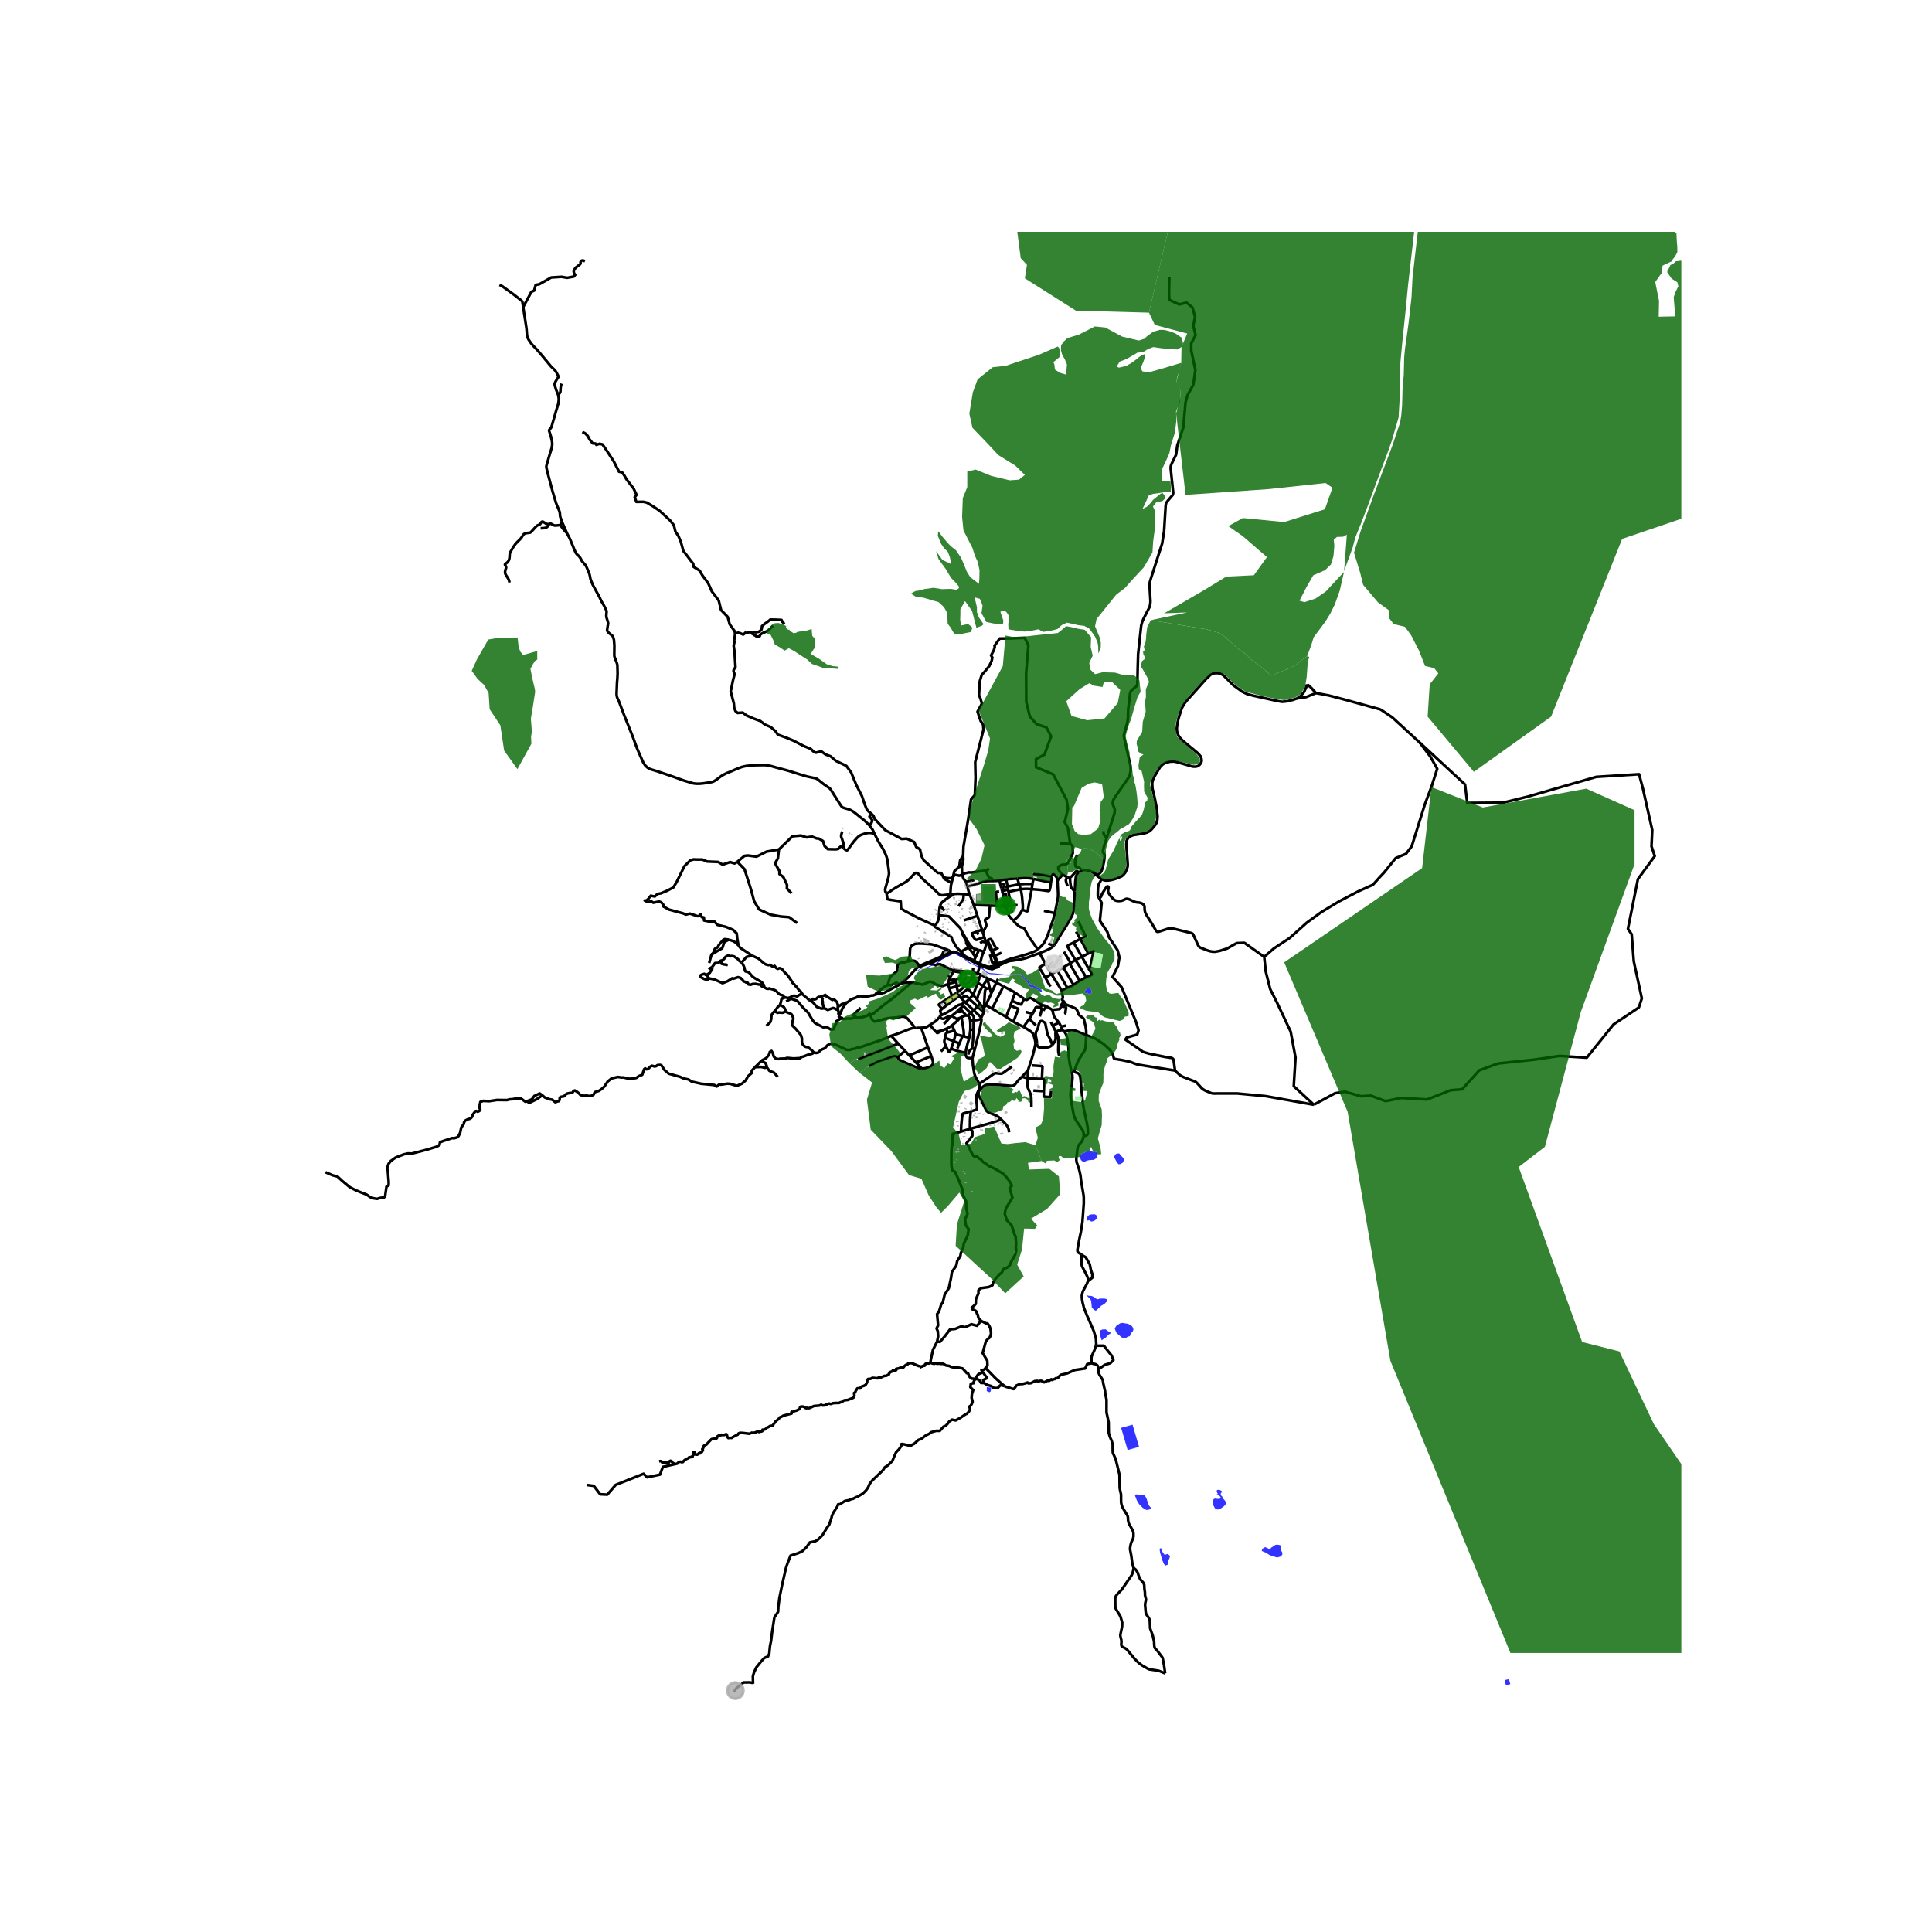 <svg xmlns="http://www.w3.org/2000/svg" xmlns:xlink="http://www.w3.org/1999/xlink" width="960" height="960" viewBox="0 0 720 720"><defs><style>*{stroke-linejoin:round;stroke-linecap:butt}</style></defs><g id="figure_1"><path id="patch_1" d="M0 720h720V0H0z" style="fill:#fff"/><g id="axes_1"><path id="patch_2" d="M111.42 640.8h515.16V86.4H111.42z" style="fill:#fff"/><g id="LineCollection_1"><path d="m403.277 324.33.908-.117 1.508.177 1.415.615M410.478 327.63l-.882-.688-1.443-1.067-1.045-.87M412.458 312.1l-.25.917-.28.972-.306.753-.257.863-.393 1.85.715 1.16-.094 1.149-.185 1.376-.505 2.385-.566 1.402-.687.747-.875.29-1.29-.976-.377.017M375.143 358.202l.86-.063M375.143 358.202l-.115-.295M372.175 359.502l1.589-.707.535-.214.844-.38M368.156 360.32l.8.267M365.327 359.217l1.653.691 1.176.412M368.156 360.32l.63-.098M353.078 363.447l1.092.627M354.17 364.074l-.62 1.33M354.17 364.074l1.204-2.118M353.55 365.404l2.628-.514M353.325 366.737l.016-.525.08-.4.129-.408M353.325 366.737l-2.21.789M353.325 366.737l.47 1.618M356.372 365.932l-2.256.523-.37.105-.42.177M354.77 371.178l-.497.298M354.77 371.178l-.975-2.823M354.77 371.178l1.668-1.125M351.055 375.984l1.884-1.456M350.586 378.418l.064-.596-.028-.348-.112-.345-.105-.294-.014-.118.054-.122.61-.611M351.804 372.977l-1.87 1.315-.065.077-.012.082.03.094 1.168 1.439M350.586 378.418l-.524.663" clip-path="url(#pd19b53bbef)" style="fill:none;stroke:#000"/><path d="m358.34 374.28-.798.152-.358.13-.369.207-2.068 1.422-1.647 1.004-1.157.62-1.357.603M341.036 383.075l2.281-.055M332.152 386.015l1.952-.643 2.562-.972 1.719-.69 1.245-.44.554-.125.852-.07M324.534 378.113l-.08.476.056.147.356.921.475.736.297.205.361.063.571-.079 2.409-.648 1.117-.3.811-.173 1.052-.118 1.535-.094 1.526-.204 1.132-.203.57.004.506.148.454.2.607.486 1.855 2.22.892 1.175M294.732 372.165l-1.735 1.066M294.732 372.165l-.802-.22M313.93 379.658l-.504-.096-1.74 1.005-.067.888-.338.414-.582 1.675-.427.11-.795-.039-1.314-.859-1.415.07-3.084-1.63-.9-1.066-1.606-2.76-1.671-1.63-2.378-2.76-2.377-.815M264.146 364.592l2.167.433 2.98 1.377 1.911-.77 1.654-1.067.402.189 1.8-.597 1.005.316.202.307.33.118.406.754.728.264.3.22.51.036.112.073.3.622.81.125.519-.225h.212l.018-.074 1.11-.051 1.177.269h.785l.293.637.993.425M276.413 358.67l.524.871.407.892.253 1.125.181.42 1.113.31.378.268 1.086 1.292.71.543 2.807 1.627.762 1.017.236.938M292.36 371.677l-.682-.77-.613-.105-.775-.39-.97-1.055-.414-.28-.729-.299-1.53-.446-.242.169-.736-.074-.8-.454M358.085 364.488l.124-2.096M358.085 364.488l-1.907.402M358.085 364.488l.76 1.454M359.854 367.24l.916 1.205M359.854 367.24l-1.01-1.298M357.036 369.653l1.06-.807 1.758-1.607M362.43 364.689l-.485.461-2.091 2.09M356.438 370.053l.94 1.097M356.438 370.053l.598-.4M365.7 379.21l.079.372M366.541 377.207l-.08.341-.124.349-.636 1.314M365.7 379.21l-2.84-2.728M366.541 377.207l-2.244-2.082M366.553 375.879l.041.657-.024.353-.029.318M362.697 370.765l-1.927-2.32M362.697 370.765l1.403 1.753M362.697 370.765l-1.497 1.503M364.315 366.207l-.123.375-.158.48-1.337 3.703M365.54 363.236l2.595 1.42M365.54 363.236l-1.25-.526M365.54 363.236l-.55 1.32M364.29 362.71l-.562-.073M365.225 359.731l-.04.146-.36 1.173-.219.713-.315.947M362.385 394.372l.908-3.479M359.863 392.412l.024.62.11.472.3.507.209.161.256.094 1.623.106M364.988 403.897l-.475-.815-.98-1.78-.264-.682-.21-.737-.481-2.979-.193-2.532M361.627 383.725l1.189.025M361.56 380.384l.086 1.327-.02 2.014M361.25 386.757l.123-.985.254-2.047M361.56 380.384l1.288-.106M360.75 378.346l.499.868.104.204.064.203.143.763M355.445 422.462l2.675-.753M349.228 499.98l.386-1.944-.13-1.944-.454-1.027.579-1.128-.386-4.202.707-.941.794-2.564.041-.133.579-.69.707-2.947 1.542-2.383.835-3.889.321-2.195 1.607-2.258.385-1.818 1.157-1.819.193-1.129.9-2.132.127-1.191 1.543-3.324.321-2.258-1.028-1.38-.321-2.257.964-2.07-.514-2.07-.065-2.571-1.157-2.383-.064-1.694-1.349-3.512-1.478-3.387-1.157-.69-.041-.292-.216-1.526v-4.767l.227-3.855.31-3.04.352-.108" clip-path="url(#pd19b53bbef)" style="fill:none;stroke:#000"/><path d="m355.009 427.124.073-1.713.154-2.23.21-.72M361.454 420.682l-3.334 1.027M361.767 414.183l-.21 2.305-.063 1.12-.04 3.074M373.148 417.201l-4.161 1.394-7.533 2.087M365.571 492.245l-.864-.996-.19-.557-.113-.758-.285-.321-.294-.895-.354-.295-1.132-.506-.116-.321-.091-.252 1.002-.878.484-.54.069-1.788.96-2.134-.026-1.106.31-.337.813-.531 2.559-.355.579-.194.977-.506.25-.97.969-1.611.414-.346 1.012-1.207.69-.396.805-1.485.518-.337.58-.093.561-.346.614-.632.726-1.654 1.322-2.295.39-1.586-.182-1.257.095-.489.035-1.097-.182-2.328-.406-.87-1.089-3.365-1.737-1.822-.778-2.337.276-1.772.475-.953 2.092-3.383-1.028-3.459.25-.447.527-.531-.397-.987-.95-1.384-.822-1.038-1.02-1.08-3.163-1.898-2.3-1.037-1.149-.903-.916-.556-.787-.929-.847-.472-.519-.624-1.192-.068-.277-.22-.192-.33-.69-1.188-.881-2.041-.778-1.08 2.178-2.784v-1.738l-.902-.868M364.554 406.578l-.402.902-.209.603-.12.542-.016.572.31 3.426-.029.395-.08.267-.137.2-.173.118-1.931.58M358.12 421.709l.126-2.503.236-2.475.184-1.364.049-.177.124-.153.23-.121 2.698-.733M364.554 406.578l.22.077M364.988 403.897l.112.534.016.47-.08.47-.482 1.207M366.25 511.33l1.608 2.236-1.478.752.117.656.34.424M374.315 516.57l-.95-.314-.656.076-.928.975-1.417-.042-.9-.689-1.335-.386-.9-.413-.393-.379M363.252 514.052l.554-.132.489.062.802.508.512.895 1.227.013M363.252 514.052l-.435-.249-.705-.049-.644-.514-.26-.35-.469-1.135-.461-.042-.355-.405-1.18-1.327-1.748-.337-.738.06-.694-.08-1.06-.2-.787-.392-1.207-.166-.502-.36-.498-.26-.75.021-.836-.108-.616.067-.797-.18-.351.207-.658-.124-.799-.267M349.228 499.98l-1.542 3.073-.772 3.575-.212 1.234M343.078 509.155l.522.144.252-.241.713-.081.167-.187-.06-.213.235-.276.42-.243.907.085.468-.28M365.327 359.217l-.102.514M365.327 359.217l-2.367-1.25M366.598 354.706l-.443.98-.156.436-.622 2.344-.053.36.003.39M371.296 366.137l.64-1.323M371.296 366.137l-1.867 4.035M371.296 366.137l-3.16-1.48M371.296 366.137l2.64 1.438M387.42 355.21l2.178 3.983M376.003 358.139l.142-.01 1.32-.142 1.282-.223 1.96-.294 1.702-.431 5.01-1.829M392.815 352.245l-.47.537-.94.69-1.638.807-2.348.931M271.222 359.65l-.897-.189-.52-.051-.59-.185-.298-.064-.167-.326.483-.791.195-.262M265.356 360.419l1.143-1.523 1.128-.025.926-.824.875-.265" clip-path="url(#pd19b53bbef)" style="fill:none;stroke:#000"/><path d="m276.413 358.67-.835-.52-.211-.385-.592-.49-1.213-.845-1.004-.18-.352.14-.649-.241-.434.028-.785.465-.112.314-.798.826M400.767 357.763l2.397-1.223M400.767 357.763l-1.763 1.097M404.387 364.42l.05-.231.02-.223-.06-.275-.16-.349-1.98-3.332-1.49-2.247M400.096 351.269l-1.305.639-.438.23-.426.303-.1.133-.008.149.052.153 2.896 4.887M280.288 356.132l-2.078.483-1.797 2.054M346.184 358.44l-1.21.48-2.434 1.122M335.796 366.446l2.434-1.981 3.002-3.29 1.308-1.133M338.3 358.262l.72-.046.34-.186h1.167l.457.124.499.352.763.922.294.614" clip-path="url(#pd19b53bbef)" style="fill:none;stroke:#000"/><path d="m346.4 358.975-3.414 1.195-.446-.128M354.762 361.487l.612.47M346.4 358.975l.103.258 1.215.165.116.026.181.019.661.285.744-.364 1.064.005 4.278 2.118M354.762 361.487l.874-.06M368.787 360.222l.169.365M371.638 359.193l-1.393.747-.495.176-.963.106M396.256 360.503l3.805 6.543M396.256 360.503l2.385-1.417M396.256 360.503l-2.156 1.24M363.728 362.637l-.864-.112M363.728 362.637l-.27.586M391.824 362.982l3.854 6.177M391.824 362.982l-1.471-2.504M391.824 362.982l2.276-1.239M391.824 362.982l-2.243 1.393M363.165 363.72l1.825.836M363.165 363.72l.293-.497M362.43 364.689l.437-.555.298-.414M362.43 364.689l-.358-.308M363.691 365.759l-.067-.062-1.194-1.008M404.387 364.42l-2.034 1.11M405.618 360.858l1.054 1.637.094.181.077.179.058.128.03.174-.082.12-.161.103-.333.162-1.968.878M364.315 366.207l.034-.083.641-1.568M364.315 366.207l-.624-.448M366.24 367.403l-1.82-1.13-.105-.066M400.061 367.046l2.292-1.517M397.75 368.117l1.302-.51.634-.298.375-.263M367.458 368.25l-1.217-.847M366.7 375.6l.32-5.625.056-.565.104-.407.278-.753M368.823 368.101l-.723.321-.124.018-.132-.017-.386-.173M360.77 368.445l-3.393 2.705M301.618 372.714l-.386-.282-.526-.586-.405-.227-.69-.608-.548-.49M280.288 356.132l1.737.813.617.282 2.073 1.788.77.426.923.218.539-.12.903.63.477.01.337-.226.593.783.45.286.262.036.376-.227.368-.029.69.315 1.148 1.42.592.448.616.784 1.163 1.706.517.908.66.542.285.52.459.27.922 1.34.638.448.66 1.017M293.93 371.946l.739-.392.722-.407.868-.063.642.25.338-.03.192-.267.143-.077.801-.432.688-.008M335.3 366.85l-.298.244-1.644.82-3.896 2.076-3.175.613M330.6 367.07l-.418.468-.446.113-1.613 1.16-.499.622-1.125.797-.212.373M315.474 373.635l.796-.393.478-.56.86-.424 1.549-.549.466-.31.839-.125h.52l.541.124 1.867-.051 1.348-.352.722-.021.827-.371M307 375.764l-.387-1.756-.044-.908-.18-.454.165-.395-.436-.571-.085-.497" clip-path="url(#pd19b53bbef)" style="fill:none;stroke:#000"/><path d="m312.188 374.973.075-.572-.41-1.034-1.135-1.053-.511.334-1.434-.89-.494-.256-.469-.304-.236-.44-.707.361-.834.064M301.618 372.714l.858.192.255-.387.19-.283.522.233.655-.154.675-.635.474-.188.23.145.556-.454M357.377 371.15l.84.867M355.258 372.775l.818-.582 1.301-1.043M292.36 371.677l1.57.269M290.615 374.501l.11-.184.346-1.07.165-.951.195-.25h.51l.27-.146.15-.223M351.804 372.977l1.135 1.55M351.804 372.977l2.469-1.5M359.606 373.428l-1.266.851M359.606 373.428l.177.18M359.606 373.428l-1.39-1.411M312.188 374.973l.539-.007 1.08-.813.72-.132.428-.307.52-.079" clip-path="url(#pd19b53bbef)" style="fill:none;stroke:#000"/><path d="m312.864 378.307.517-1.058.336-.89.226-.598 1.531-2.126M358.34 374.28l.663.602M352.94 374.528l2.318-1.753M312.188 374.973l.125 1.449M312.313 376.422l-.64-.225-.651-.402-.551-.151-2.028.727-.623-.387-.82-.22M301.618 372.714l.296.253.863.432.39.351 1.238 1.494 1.719.637.876-.117M366.553 375.879l.147-.278M366.553 375.879l-1.231-1.662M312.864 378.307l-.12-.14-.18-.168-.132-.289.204-.342-.323-.946M319.46 379.278l1.941-.187 1.71-.54.763-.658.22-.049.316.099.124.17M339.824 366.11l-4.975 4.111-2.363 1.977-2.986 2.194-3.286 2.69-.89.783-.79.248M313.93 379.658l-.143-.304-.855-.212-.33-.198.262-.637M313.93 379.658l.899.103.683-.175 1.793.005.736-.195 1.42-.118" clip-path="url(#pd19b53bbef)" style="fill:none;stroke:#000"/><path d="m320.751 375.62-2.89 2.676 1.6.982M288.576 376.905l-.236.254-.84 1.113-.09 1.537-.376 1.158-1.425 1.288M367.278 509.814l.727-.909-.066-1.775-1.73-2.88 1.179-4.32.374-.492.243-.272.185-.248.554-.355.337-.675.26-1.003-.243-1.764-.44-1.029-.64-.894-.467.017-1.98-.97M349.228 499.98l1.06.115 1.863-2.154 1.897-2.518 1.96-.188 2.28-.941 1.414.314 2.313-1.098 2.121.565 1.435-1.83M362.654 360.71l-.099 1.767M362.864 362.525l-.309-.048M362.864 362.525l-.199.598M410.478 327.63l.871.361.715.157.972-.023 1.368-.221 1.783-.56 1.813-.771.723-.612.61-.753.603-1.254.273-.949.056-.917-.538-7.715.128-1.026.45-.918.811-.745 1.286-.486 3.893-.61 1.255-.386.691-.352.875-.73 1.422-1.685.458-.792.289-1.02.105-1.332-.33-3.152-.69-3.465-.892-3.865-.113-1.796.217-1.23.723-1.553 2-3.34.964-.996 1.189-.674 1.558-.376 1.309-.079 1.406.26 5.726 1.653 1.181.031.836-.234.723-.612.506-.854.12-.612-.12-.785-.313-.791-.996-1.13-5.455-4.515-1.14-1.152-.674-.989-.475-1.293-.104-1.254.193-1.773.441-1.991 1.23-3.81.891-1.584.886-1.172 7.34-8.197 1.55-1.467.77-.439.82-.195 1.068-.024 1.14.227 1.06.627 3.697 3.68 3.3 2.385 1.658.822 2.426.671 9.176 2.013 1.652.26 1.873-.174 2.122-.544 1.531-.525M487.109 255.033l-.24.902-.9 1.955-1.363 1.574-1.236.814" clip-path="url(#pd19b53bbef)" style="fill:none;stroke:#000"/><path d="m490.423 258.28-3.645 1.49-3.408.508M258.497 541.873l.063-.723M251.51 545.648l.882-.201.592-.602.654-.118.4.208.463-.08.315-.395.305-.304.58-.369.459-.213.466-.185.146-.28.443-.03.375-.142.222.126.312-.234-.097-.147.149-.27.108-.063.213-.476M343.078 509.155l-.766-.077-2.246-.971-.417-.096-.527.003-.29.118-.353-.094-.228.417-.286.154-.398.065-.455.373-.451.575-.519-.1-.288.176-.38.016-.491.213-1.046.225.064.43-.15.111-1.2.103-.083.205-.398.233-.23.004-.438.208.005.296-.23.182-.017.294-.995.516-.73.028-1.387.644-.826.011-.198.232-2.012-.174-.712.393-.885.043-.316.407-.06.87-.594.972-.662.333-.65.152-.166.2-.272.053.029.406-.36.147-.365-.096-.595.046-.616.966-.224.606-.393.173.127.778-.062.61-.193.267-.388.208-1.82.719-1.356.129-.925.649-.46.08-.434.23-.392.04-1.131-.003-1.006.109-.29.204-.513.05-.27-.133-.417.015-.706.327-.287.037-.288.268-.943.047-.479-.287-.707.338-1.965.152-1.756.789-.575-.003-.357-.105-.136.178-.435-.15-.281-.271-.635-.251-.768.05-.117.226-.199.127-.066.51-1.25.63-.85.158-.207.325-.739-.077-.076.38.082.3-3.1.792-.492.323-.84.322-.368.553-1.316 1.085-.128.36-.266.212-.554.844-.978.153-.677.44-.378.11-.535.48-.085.146-.454.132-.659.075.052.33-.22.23-.395.141-.33-.102-.254.049-.105.212-.416-.167-.384-.007-.458.278-1.175.273-.302-.158-.238.144-.72.268-2.275-.285-1.23-.06-.182.203-.275.012-.409.537-.226.047-1.625.846-.3.26-.651-.029-.623.083-.457-.493.066-.151-.192-.246.048-.279-.15-.229-.379.01-.453.235-.928.006-.026-.083-.132-.006-.376.312-.428-.073-.56.274-.194.266-.076.445-.292.225-.568.115.026-.117-.135-.098-.195.123-.857.159-1.365 1.404-.044.179-.304.116-.192.34-.266.044-.105.172-.197.011-.413.257.061.312-.318.267.054.178-.37.459.232.331-.074.26-.23.19-.022.217-.18.01-.488.346-.082.216-.46-.03-.207.283-.216.144-.29.09-.307-.08-.524-.03-.368-.136M355.636 361.427l-.262.53M358.28 361.86l-2.031-.316-.613-.117M358.28 361.86l-.07.532M358.28 361.86l1.121.184M360.95 363.88l1.122.5M368.135 364.657l-.208.312M356.178 364.89l.194 1.042M362.348 367.26l.974-1.09.37-.411M356.692 367.492l.802-.27.454-.371.36-.283.537-.626M360.202 364.064l-.187.286-.706 1.002-.464.59M356.372 365.932l.32 1.56M356.692 367.492l-.219.06M373.936 367.575l-4.217 8.319M378.289 369.92l-.699-.44-3.654-1.905M356.473 367.551l.563 2.102M356.473 367.551l-2.678.804M366.24 367.403l1.687-2.434M364.1 372.518l.366-1.328.224-.804.31-.701 1.24-2.282M368.823 368.101l.606 2.071M367.927 364.969l.342 1.03.554 2.102M378.289 369.92l-1.117 3.089M378.289 369.92l3.373 2.328M367.349 374.592l1.405-2.892.675-1.528M361.2 372.268l-.797-.888-.118-.104-.115-.041-.11-.008-.66.092-.268.065-.184.088-.732.545M364.297 375.125l-1.39-1.348-1.707-1.51M359.783 373.608l.988-.909.43-.431M364.1 372.518l1.222 1.7M365.322 374.217l-1.025.908M367.349 374.592l-.65 1.009M367.349 374.592l2.37 1.302M364.297 375.125l-1.438 1.357M369.719 375.894l5.227 3.05M362.86 376.482l-1.073 1.086M362.86 376.482l-3.077-2.874M361.787 377.568l-2.784-2.686M361.787 377.568l-1.037.778M362.848 380.278l.051-1.08-.02-.243-.052-.204-.085-.165-.955-1.018M374.946 378.943l1.568-4.17M374.946 378.943l2.74 1.827M363.293 390.893l1.639-6.446.758-3.76.069-.493.02-.612" clip-path="url(#pd19b53bbef)" style="fill:none;stroke:#000"/><path d="m362.848 380.278 1.453-.162.502-.126.418-.153.558-.255M362.848 380.278l-.032 3.472M362.214 390.704l.324-2.165.08-.87.016-.666.182-3.253M362.214 390.704l1.08.19M360.843 392.985l.281-1.028.25-.439.344-.337.496-.477M359.212 386.18l2.038.577M359.212 386.18l-.527-.103M358.32 379.033l.186 1.243.369 2.18.25 1.74.063 1.066.024.918M387.618 375.364l.815-.784M384.827 377.783l.33-.596.369-.768.385-.867.145-.16.156-.07.16-.024 1.246.066M387.493 378.787l.49-1.568.218-1.1-.01-.105-.043-.097-.1-.125-.43-.428M360.008 378.365l.128.102.108.027.117.004.139-.03.25-.122M356.144 385.246l.763.361.41.126 1.368.344M357.541 388.845l.63-1.45.514-1.318M395.879 383.831l.699.545M395.42 382.582l.232.632.227.617M393.49 384.478l.514-.22.417-.133 1.458-.294M352.176 386.72l3.23 1.333M352.514 389.895l-.514-1.309-.073-.34.009-.416.24-1.11M352.923 384.823l-.236.15-.145.175-.085.236-.28 1.336M348.867 384.549l2.692-.714M351.56 383.835l-2.044 1.074-.152.043-.146-.018-.35-.385M346.57 381.946l.755.964.811.863.731.776M343.317 383.02l1.534-.09.22-.043.21-.09 1.289-.851M350.062 379.081l-.737.873-.466.44-.537.426-1.752 1.126M358.32 379.033l-.577.31M360.008 378.365l-.587.233-.574.22-.526.215M355.405 388.053l2.136.792M355.405 388.053l-.923 2.752M356.144 385.246l-.353 1.427-.386 1.38M361.25 386.757l-.383 1.21-.289.972-.523 2.15-.192 1.323M354.482 390.805l1.977.73 2.665.673.739.204M351.56 383.835l1.02-.432M354.806 382.134l-1.265.823-.962.446M352.923 384.823l.065-.34-.016-.209-.04-.207-.353-.664M350.902 367.602l.213-.076M356.144 385.246l-.488-1.208M356.795 390.719l.746-1.874M352.923 384.823l2.733-.785M354.806 382.134l.85 1.904M357.743 379.343l-.747.862-.675.62-1.515 1.31M352.514 389.895l-1.84 1.968M354.482 390.805l-.584 1.134-.049.075-.064.042-.072.013-.065-.02-.062-.068-1.072-2.086M390.048 375.043l-.43-.2-.35-.098-.4-.082-.435-.083M381.662 372.248l.615.345.226.041.075-.013.177-.071.779-.533.267-.098.21-.008.214.047 4.208 2.622M390.048 375.043l1.213.725.908.58M395.317 375.024l-.148.568-.069.227-.128.149-.185.09-2.618.29M394.61 381.107l-.336-.454-1.246-1.521-.161-.263-.165-.396-.341-1.293-.192-.832M395.678 369.16l2.073-1.043M397.023 374.142l-.32-.62-.16-.22-.222-.227-.383-.323-.087-.116-.04-.108-.004-.101.034-.14.19-.349.053-.164.006-.145-.047-.313-.365-2.157M367.598 351.66l-.482 1.733-.233.698-.285.615" clip-path="url(#pd19b53bbef)" style="fill:none;stroke:#000"/><path d="m364.633 354.086.435.066.221.06 1.31.494M371.839 359.651l.336-.15M371.839 359.651l-.2-.458M368.956 360.587l.373.03.27-.035.296-.063 1.944-.868M367.598 351.66l.491-.176M367.598 351.66l-.146-.45M371.638 359.193l.337-.155M371.638 359.193l-.41-.818M366.818 349.24l-.536-1.736M366.818 349.24l.634 1.97M364.116 347.138l-1.843.681-.073.075-.026.092.016.102.396.813.366.592.309.4.24.243.155.086.175.024.179-.016.223-.063 2.585-.928M371.975 359.038l-.53-1.278-.718-1.564M371.975 359.038l.2.464M375.028 357.907l-1.337.473-.47.176-1.246.482M368.442 351.349l-.353.135M371.297 353.53l-.727-1.242-.675-1.192-.484-.995-.13-.088-.156-.044-.217.022-.607.27-.117.1-.05.142.025.144.283.702M368.442 351.349l1.384 2.927M368.956 360.587l.317.397M354.43 378.787l.275-.227M354.43 378.787l-2.68 2.822M350.062 379.081l.8.458.238.098.29.04.316-.048.334-.105.827-.46.29-.125.34-.074.932-.078M354.705 378.56l1.894-1.584M357.743 379.343l-.892.334-.24.03-.204-.034-.15-.08-1.552-1.033M354.273 371.476l.985 1.3M361.373 353.62l-.281-.407M361.373 353.62l.999 1.502M361.373 353.62l.918-.582M358.176 354.708l1.52 1.653M361.092 353.213l-.908.286-.755.404-1.253.805M348.528 345.003l-.069.158.002.14.077.14.147.118 5.722 3.534.133.116.09.131.06.145.04.388.057.196.104.2.566.968.53 1.008.35.545.482.603 1.357 1.315M351.02 356.306l1.567-.74 1.686-.832M359.696 356.36l-.938-.238-.473-.177-1.482-.815-.574-.257-.468-.11-.54-.052-.948.023" clip-path="url(#pd19b53bbef)" style="fill:none;stroke:#000"/><path d="m353.462 354.116.064.03.228.149.519.439M362.372 355.122l1.24 1.52M363.402 353.752l-.235.598-.311.365-.484.407M362.96 357.966l-1.426-.684-1.838-.921M363.613 356.643l-.653 1.323M364.633 354.086l-.18.413.069.215-.91 1.929M369.273 360.984l.225.155.112.045.094.008.105-.02.95-.405.634-.22 1.186-.3M362.555 362.477l-1.46-.2M357.777 375.858l.35-.286.876-.69M357.777 375.858l-1.178 1.118M357.777 375.858l.933 1.052M360.008 378.365l-.256-.291-.5-.585-.542-.579M356.6 376.976l.592.105.494.012.446-.04.578-.143M370.727 356.196l-.901-1.92M370.727 356.196l2.501-1.118M373.935 329.066l.34 1.715M384.473 331.355l.303-1.941M380.99 339.055l1.673.556.12-.002.11-.045.085-.098.07-.138.273-1.763.462-2.47.69-3.74M380.385 331.395l1.544-.14 1.13.006 1.414.094M391.646 328.83l-.209 1.757-.285 1.148-.112.18-.157.102-.2.036-1.527-.212-1.486-.212-3.197-.274M377.172 373.009l-.658 1.764M381.662 372.248l-1.052 2.007-.064.055-.078.03-.09-.002-3.206-1.33M375.624 331.533l-2.146.526M375.624 331.533l.183.786M375.624 331.533l-.162-1.127M391.646 328.83l.354-2.108" clip-path="url(#pd19b53bbef)" style="fill:none;stroke:#000"/><path d="m385.164 327.56 2.57.518 1.904.415 2.008.338M362.86 337.211l1.395 4.118M361.308 333.52l.338.54.233.533.98 2.618M368.956 337.462l-4.413-.13-1.684-.12M372.458 328.148l2.514-.43M372.458 328.148l.71 2.848M370.618 328.305l.771-.04 1.069-.117M380.385 331.395l-.594-1.843M380.385 331.395l-4.578.924M380.99 339.055l.118-.3.056-.32v-.997l-.267-3.116-.19-1.352-.177-.948-.145-.627M374.538 337.165l.289.862M374.538 337.165l-.798-3.925M374.538 337.165l1.016-.044M372.924 337.737l.461-.33.297-.144.334-.06.522-.038M389.581 364.375l1.89 3.297M389.598 359.193l-2.173 1.26-.048.069-.014.078.027.095 2.191 3.68M393.125 340.308l-.684 2.524-2.144 6.108-.828 1.811-.563.861-.617.747-1.537 1.442" clip-path="url(#pd19b53bbef)" style="fill:none;stroke:#000"/><path d="m375.028 357.907.415-.156.794-.293.82-.274 1.742-.439 4.35-1.274 2.288-.855.61-.313.705-.502" clip-path="url(#pd19b53bbef)" style="fill:none;stroke:#000"/><path d="m377.662 343.154.747.831 1.282 1.16.305.216.303.14.492.15.47.11.209.07.144.099.165.203 1.49 2.72.723 1.099 2.085 2.9.675.95M323.939 307.547l.61.741.672.95.674 1.497M330.353 332.692l-.213-.145-.152-.212-.093-.306-.024-.439.048-.446.964-3.36.265-1.094.104-.596.065-.721-.072-.815-.554-4.148-.266-.996-.41-1.105-.971-1.968-1.67-2.689-1.479-2.917" clip-path="url(#pd19b53bbef)" style="fill:none;stroke:#000"/><path d="m314.361 316.027.153.157.144.185.313.239.458.243.147.03.133-.016.101-.054.113-.113 2.205-3.007 1.077-1.239.77-.76.66-.423.963-.384 1.125-.353.883-.133.811-.009.579.095.9.25M373.478 332.059l.262 1.18M373.478 332.059l-.31-1.063M372.924 337.737l1.903.29M372.924 337.737l-1.428-.114M373.148 417.201l1.59 1.645.684.91.345.722.185.667.08.822M374.972 327.717l.49 2.69M379.16 327.411l-2.124.11-1.18.094-.884.102M361.308 333.52l-.786-3.082M359.18 333.182l.843.086 1.285.252M364.774 406.655l-.14.778-.008.345.08.416.201.407.546.902 1.422 2.963.675 1.317.29.384.408.322 2.207.896 1.07.491.748.502.875.823M359.18 333.182l-2.309-.11-1.073.083M354.154 333.305l.87-.084.774-.066" clip-path="url(#pd19b53bbef)" style="fill:none;stroke:#000"/><path d="m351.794 335.608.776-.552.892-.58.715-.455.674-.396.947-.47M375.682 337.748l-.277.157-.293.102-.285.02M375.63 340.316l-.217-.764-.24-.67-.346-.855M384.776 329.414l.113-.723.275-1.13M379.16 327.411l2.43-.188h1.221l1.462.165.891.172M376.817 337.485l-1.135.263M379.22 337.365l-.558-.051-.433-.008-.47.043-.942.136M375.807 332.32l.11.653.9 4.512M380.99 339.055l-.806 1.418-.578.776-.53.604-1.414 1.301M375.63 340.316l.265.753.177.286.2.247 1.39 1.552M369.826 354.276l-.41.2M369.826 354.276l1.47-.745M379.79 329.552l-4.328.854M379.79 329.552l-.63-2.14M384.776 329.414l-1.475-.003-1.47.008-2.04.133M364.116 347.138l.454 1.166M364.116 347.138l1.837-.657M385.896 388.939l.505.07M383.081 398.86l1.248-3.728.755-2.548.458-1.928.354-1.717M381.476 382.71l2.428 1.51.618.509.41.431.24.479.522 1.818.161.824.04.658M365.953 346.48l-1.698-5.151M365.953 346.48l.33 1.024M375.682 337.748l-.128-.627M383.081 398.86l-.085 3.015M380.843 401.263l1.004-1.035 1.234-1.369M371.229 358.375l-1.14.428-.17.004-.112-.071-.064-.118-.322-1.141-.482-1.787M393.125 340.308l-4.09-.878M394.104 328.133l.032 1.027.169 3.834-.016 1.215-.137 1.02-1.027 5.08M394.104 328.133l-.096-.659-.108-.27-.198-.325-.477-.593-.315-.33-.161-.116-.165-.045-.173.01-.146.078-.096.168-.17.67M385.041 325.477l.32.238.567.209.947-.09 1.85.254 3.275.634M369.416 354.476l1.39 2.963.423.936M389.598 359.193l.755 1.285M375.462 330.406l-1.187.375M372.136 353.15l-.84.38M352 339.4l-.635-.738-.63-.764-.398-.404M351.794 335.608l-.115.083-.74.733-.353.52-.249.55M349.919 341.069l.105-1.552.12-1.122.193-.901M371.496 337.623l-2.54-.16M372.337 332.25l-1.066.148-.077.025-.04.045-.006.071.348 5.084M359.205 343.013l1.335-.444 1.138-.402.918-.303 1.659-.535M357.204 337.753l1.607-2.321.137-.298.068-.284.164-1.668M349.919 341.069l-.072 1.082-.145.666-.297.706-.877 1.48M330.353 332.692l.383 2.421 1.108.239 3.825.564.132 2.64 1.277.84 5.368 2.845 6.082 2.762M281.394 397.696l2.522-2.51M202.11 408.197l.937.8 1.72.661 1.075.171 1.06.91.434-.095.338-.203.594-.063.275-.469.062-.848.307-.28 1.285-.22.657-.739.643-.33.819-.156.948-.047.45-.722.497-.188.756.455.723.565.481.548.532.254.866.154 1.076-.047 1.03.16.721-.097.82-.424.45-.94 1.493-.455 1.077-.737 1.03-.938 1.204-1.835 1.43-1.144 2.361-.55 1.332.202.74-.03 2.023.5.95-.028 1.813-.27.87-.656 1.349-.533.721-2.088.387-.295.352.343.69-.094.966-.97.514-.266.93.28.659-.126.45-.377.915-.078.547.11 1.156 1.756 1.576 1.382 4.24 1.192 1.254.58 1.88.407 1.237.8 3.516.782 4.885.473.32.358.562.219 1.03-.876.497.155 2.377-.345 1.044.032 2.554.767 1.88-.8 1.446-1.253.787-1.474 1.415-1.22.078-.975 1.191-1.236M285.714 397.646l-.595.298-1.462-.345-2.263.097M285.714 397.646l.016-.392-.45-1.082-.932-.47-.432-.515M303.338 392.286l-.74.437-1.316.284-1.719.675-1.014.28-.24.36-2.618.144-2.315-.223-.82.251-1.879.048-.513.14-1.091-.185-.723-.784-.307-1.132-.512-.922-.66.376-.049.421-.305.706-.996 1.175-1.605.85M289.836 401.327l-1.38-1.583-1.746-.695-.996-1.403M196.361 410.408l-.602.148-1.564-1.166-1.62-.076-1.624.343-.963.033-1.078.28-3.679-.047-2.906.442-2.266-.097-1.028.376-.224 1.053-.053 1.318.228.451-.337.533-.61.314-.482-.282-.384.065-1.06 1.395-.146.641-.37.47-.45.298-.851.235-.804.408-.544.645-.082.64-.964 1.35-.418 1.943-.594 1.27-.546.486-1.187.332-.596-.096-3.47 1.129-1.123.472-.178 1.033-1.125.611-3.647 1.098-5.542 1.442-1.478-.047-1.46.332-3.085 1.19-1.832 1.3-.82 1.05-.562 1.679.275.739.354 4.453-.049 1.16-.789.468-.497 3.544-.384.457-1.559.219-1.044.33-1.27-.191-1.414-.487-1.155-.875-4.034-1.586-2.393-1.27-2.73-2.271-1.768-1.633-1.832-.47-2.618-1.13M196.361 410.408l.87.586 1.495-.718 1.226-.588 2.158-1.49M196.361 410.408l1.811-.712.96-1.255 1.98-.944.746.523.252.177M332.152 386.015l-.924.353-.883.43-.9.377-1.333.502-1.723.577-5.463 1.913-1.462.298-.963.376-1.109.126-.594.282-1.22-.013-4.146-1.9-1.363-.374-.805.06-.964.58-.882 1.038-1.046.405-.77.518-.643.705-.754.143-.867-.125M292.831 376.861l.204.234.401.24 1.066.34.54.384.598 1.371-.036.491-.245.635-.18 1.144.12.51 1.221 1.18 1.803 2.143.222.396.311 1.066-.012 1.287.21.773.233.341.51.492.449.245.772.126.264.144 1.162.91.894.973M402.988 467.62l.044.27-.036 2.58.08.8.217.76 1.245 2.352.735 1.533.18.545.057.478-.076.506" clip-path="url(#pd19b53bbef)" style="fill:none;stroke:#000"/><path d="m402.988 467.62 1.618.919 1.5 2.59.424 2.092.574 1.688-.008 1.21-1.662 1.325M408.429 501.502l.096-.79-.096-1.827-.749-2.641-.383-.946-1.185-2.745-.905-2.04-1.216-2.942-.563-2.246-.222-1.33-.042-1.227.354-1.461 1.527-2.857.39-1.006M434.218 623.604l-.437-3.132-.503-2.558-.234-.419-1.737-2.294-.94-1.036-.191-.7-.09-1.713-.515-2.282-.947-2.612-.131-3.138-.271-.542-.185-.368-.718-1.012-.324-.72-.263-2.982.09-.784.257-1.084-.018-.312-.353-1.353-.03-1.21-.18-1.156-.072-1.54-.323-.778-1.066-1.216-.485-.838-.485-1.492-.288-.628-.521-.755-.767-.605" clip-path="url(#pd19b53bbef)" style="fill:none;stroke:#000"/><path d="m434.218 623.604-2.401-.952-3.48-.527-.797-.365-1.94-1.126-1.312-.983-1.425-1.425L420 614.74l-.467-.365-1.3-.689-.27-.311-.107-.503.084-.977-.066-.748-.342-1.414-.012-.479.647-3.108.042-1.45-.64-2.276-1.803-3.012-.138-.737-.024-3.006.227-.82.515-.69 1.671-1.719 3.684-5.366.407-.88.383-1.845M409.297 510.347l.03.81.114.521.3.689 1.18 1.85.107.354.084.79.713 3.115.077.958.462 2.138v4.786l.778 3.647.06 4.03.413 1.432.641 1.408.413 1.485.018 2.581.072.575 1.03 2.288 1.426 5.84.048 4.57.066.688.443 2.03.024 2.96.174.885.233.707.341.671 1.648 2.701.143.563.06 1.234.294 1.138 1.156 2.048.425.869.126.515.035 1.293-.161.833-.647 1.36-.258.868-.221 1.27-.006.592.455 2.36.371 2.755.318 1.282.21.509M408.429 501.502l-.533 1.581-1.054 2.312-.114.63.006 1.568.203.414M409.297 510.347l-.03-.795-.245-.635-.3-.294-.533-.251-.802-.132-.45-.233" clip-path="url(#pd19b53bbef)" style="fill:none;stroke:#000"/><path d="m374.315 516.57.848.326.952.25.9.327.77.188.399-.451.604-.853.86-.364.643-.226.694.05.977-.275h.27l.18-.139.5-.175.078.15.347.189.553-.076.36-.037.488-.251.591-.326.334-.188.142.112.295-.1.385-.088.232.063.116.226.308-.113.437-.176.527-.012.501.314.527.25.463-.225.398-.202.45-.225.501.113.463-.327.373-.288.218.264.72-.276.385-.063.373-.326.552.025.373-.276.398-.527.591-.489 2.352-.54 2.795-1.235 3.855-.565.772-1.63 1.772-.366M409.297 510.347l2.39-1.692 2.088-.627 1.156-1.16-.707-1.756-1.22-1.505-1.639-2.101-2.936-.004M280.639 627.503l-.165-.344-1.021-.187-2.386.028-.783.763-1.847 1.362-.662 1.013.27-.1M194.638 112.258l-3.21-2.516-4.33-3.12-.947-.461M194.638 112.258l.337 2.19M209.473 194.524l-.639-1.756-.066-.212-.038-.239-.088-1.117-.077-.392-.108-.36-.82-1.953-.44-1.113-1.206-4.023-2.008-7.496-.361-1.634-.025-.44.065-.34 1.032-3.551.912-2.98.168-1.06.008-.72-.088-.77-.249-1.136-.353-1.286-.428-1.296-.032-.192.028-.174.09-.165.482-.529.217-.357.133-.333.401-1.415.578-1.977.714-2.511.451-1.433.305-1.05.161-1.035.048-.745-.056-.674-.2-.972M194.975 114.449l1.233 8.002.185 2.492.128.558.23.6.252.49.988 1.443.932 1.05 1.454 1.522 2.433 2.885 2.458 2.98 1.438 1.411.23.263.216.294.807 1.47.076.231.028.24-.056.262-.618.949-.498.894-.16.459-.017.391.088.49.434 1.389.747 1.874" clip-path="url(#pd19b53bbef)" style="fill:none;stroke:#000"/><path d="m209.34 142.995-.257.595-.104.478-.056.51-.089 1.38-.092.295-.132.23-.627.605M208.798 195.67l.864 1.16.514.69.466.502.605.58" clip-path="url(#pd19b53bbef)" style="fill:none;stroke:#000"/><path d="m209.473 194.524.582 1.373 1.192 2.706M323.939 307.547l-1.61-1.633-1.936-1.537-1.164-.968-1.398-1.05-.667-.392-.679-.306-1.799-.51-.461-.16-.374-.232-.318-.317-1.357-2.102-2.425-3.85-.378-.532-.402-.353-.513-.337-1.503-1.05-2-1.593-.626-.43-.482-.197-.788-.133-2.36-.513-2.482-.734-4.563-1.427-4.723-1.254-1.47-.423-1.462-.298-1.068-.094-3.276.038-2.017.142-1.494.141-1.623.368-1.855.69-2.032.894-2.056.831-1.526.808-1.968 1.458-.828.557-.57.274-.586.157-2.956.455-1.39.133-1.237.008-1.068-.126-3.502-1.034-4.618-1.655-5.454-1.858-1.767-.525-1.044-.353-.876-.541-.787-.792-.683-1.05-1.189-2.666-1.124-2.603-1.67-4.547-1.206-3.011-1.88-4.673-.738-1.944-.727-1.931-.606-1.582-.478-.984-.173-.525-.117-.623-.028-.545.168-4.132.13-1.533.088-1.897-.08-2.933-.057-.395-.12-.451-.699-1.879-.168-.411-.089-.38-.024-.498.04-3.427-.12-1.536-.033-.475-.092-.407-.229-.722-.144-.32-.19-.225-.766-.603-.502-.432-.392-.466-.14-.204-.077-.233-.022-.223.028-.277.306-1.827.036-.384-.048-.325-.137-.482-.333-1.04-.112-.391-.057-.56.112-1.46-.06-.387-.145-.357-.9-1.804-.722-1.2-.915-1.885-.478-.917-.334-.569-1.393-2.552-.297-.596-.743-1.87-.129-.627-.089-.525-.152-.627-.216-.635-.965-2.259-.276-.482-.334-.427-.871-.968-.254-.373-.345-.69-.362-.556-.345-.44-.554-.49-.321-.34-.306-.471-.425-.917-1.43-3.474-.401-.925-.418-.8-.632-1.214" clip-path="url(#pd19b53bbef)" style="fill:none;stroke:#000"/><path d="m324.743 303.241-.723 1.066.566.637.504.859-.342.927-.809.817M367.278 509.814l-.5.626-1.04.178.511.713" clip-path="url(#pd19b53bbef)" style="fill:none;stroke:#000"/><path d="m363.252 514.052 1.187-1.737.497-.33.713-.275.6-.38" clip-path="url(#pd19b53bbef)" style="fill:none;stroke:#000"/><path d="m280.639 627.503-.063-2.796.398-1.365.859-1.9 1.75-2.189 1.218-1.352 1.453-.627.042-.349.365-.495.302-3.073.388-1.798.367-3.147.869-5.674 1.375-2.043.095-1.823.41-3.349.975-4.757 1.42-6.239.533-1.655 1.22-3.148 2.864-.93 1.48-.674 1.55-1.488 1.321-1.843 1.894-.373 1.048-.58 1.713-1.7 1.623-2.68.936-1.316.828-2.505.128-.626.53-1.244 1.523-2.336.255-.784.683-.044 1.898-1.247 1.428-.261 1.184-.54.346.025 1.032-.55.757-.277 1.983-1.202 1.046-1.048.815-1.124.627-1.414.915-1.19 4.03-3.865.692-1.078 1.17-.734 1.641-1.654 1.39-3.244 1.071-1.07.865-1.272.049-.686.232-.04.859.156 2.313.573.658-.48.67-.298 1.569-1.446 1-.33 1.756-1.334 1.509-.75.357-.41 2.055-.58 1.328.008 1.425-1.616.697-.184.904-.969.44-.669 1.092-.727 1.365.272 1.9-1.045 1.683-1.188.556-.232.818-.851.388-.89-.11-.481-.275-.388.518-.326.304-.378.493-1.01-.024-.5-.328-1.03.116-1.497.482-1.488-1.071-1.099.046-.322.154-.968 1.095-.197-.124-.226.472-1.178M358.55 347.267l.022.477.02.173.058.15 1.354 2.574.078.2.03.163.002.178-.022.153.012.126.048.143.94 1.61M363.402 353.752l-.567-.32-.544-.394M358.55 347.267l1.942 3.411.665 1.014.53.705.604.641M349.919 341.069l3.7.443 4.255 4.378.676 1.377M363.402 353.752l.13-.053.116-.01.12.03.865.367M383.594 379.715l-1.313 1.768-.805 1.228M377.686 380.77l.643.376 3.147 1.565M382.996 401.875l5.295.219M382.996 401.875l-2.153-.612M384.393 412.623l-.024-.808.008-1.05-.056-1.905-.089-.518-.16-.611-.401-.949-.55-1.215-.125-.392-.048-.51.048-2.79M364.774 406.655l1.246-1.386.614-.517.623-.345.63-.157.711-.027 3.57.074 2.25.172 2.49.196.441-.039.374-.106.345-.2.325-.333 1.117-1.415.45-.478.883-.831M389.012 406.657l.18-4.053-.036-.212-.096-.164-.189-.083-.58-.051M384.692 397.061l3.488.24.153.05.109.098.06.18-.21 4.465M389.012 406.657l-.03 1.846.036.108.062.059.117.045 1.988.13.164-.036.12-.082.069-.173.172-2.054M389.012 406.657l-3.904-.24M346.184 358.44l.216.535M351.02 356.306l-1.55.733-3.286 1.4M377.686 380.77l1.77-4.665.011-.088-.028-.063-.066-.052-2.859-1.129M397.035 375.16l-.457.032-.313-.036-.948-.132M397.023 374.142l-.62-.367-.118-.027-.09-.006-.113.021-.09.065-.35.435-.148.239-.1.224-.077.298M514.504 264.405l-6.614-1.82-7.546-2.07-5.087-1.324-4.834-.91M487.109 255.033l.596.446 1.05.955 1.668 1.847M529.087 276.737l-10.175-9.352-4.408-2.98M529.087 276.737l16.881 15.609" clip-path="url(#pd19b53bbef)" style="fill:none;stroke:#000"/><path d="m471.134 356.604 3.543-3.098 5.979-3.962 6.347-5.692 5.463-3.962 6.569-3.963 7.16-3.747 5.462-2.45 2.436-2.737 1.697-1.8 4.355-5.405 3.838-1.585 2.136-2.816 4.918-15.724 2.374-6.29.024-.076 2.18-6.794-2.628-4.634-3.9-5.132M489.61 411.695l-7.463-6.905.653-10.656-1.8-9.658-5.012-10.663-2.615-5.196-1.67-6.585-.57-5.428M409.453 334.462l.181.057.225-.005.205-.084.189-.18.158-.282.187-.583.337-.646 1.064-1.674.43-.588.191-.139.18-.02.13.04.114.105.06.151.01.233-.045.288-.145.894.036.333.132.342.273.47.579.838.746.84.74.603.57.228.868.11 1.116-.103.988-.383.45-.259.369-.094.414.011.454.128.401.174 1.43.667.73.266.724.133.642.032.538.149.542.224.454.36.301.384.097.274.02.4.028.89.14.792.281.69.395.698 2.047 3.238 1.446 2.493.298.25.288.055.314-.039 3.462-1.113 1.044-.11.972.07 1.325.322 5.293 1.302.37.149.27.184.16.247 1.895 4.143.281.376.386.318 2.518 1.011 1.068.338 1.06.203.964.016 1.703-.306 2.763-.878 3.534-2.007 2.892-.125 7.399 5.241" clip-path="url(#pd19b53bbef)" style="fill:none;stroke:#000"/><path d="m437.903 398.966 1.575 1.505.77.55.989.454 4.096 1.568.386.219.297.259 1.807 2.007.603.47.819.478 2.08.87.498.118.345.047 8.868-.015 10.667 1.003 17.908 3.196M545.968 292.346l.827 6.885 13.29-.095 9.147-2.228 25.632-7.382 15.973-.995 1.394 5.226 3.514 15.595-.286 6.051 1.213 3.633-6.274 8.587-3.72 18.549 1.398 2.013.783 10.078 3 13.807-1.101 3.367-9.42 6.314-9.992 12.408-10.11-.653-9.288 1.364-13.645 1.455-7.035 2.56-6.387 7.067-4.29.349-8.763 3.44-9.543-.565-5.942 1.172-5.448-2.022-3.692.222-5.97-1.716-3.69.584-7.932 4.279M377.14 397.453l-3.35 2.391-.256.161-.27.094-.232.031-1.719-.172-.277-.016-.321.063-.25.121-5.477 3.771M393.49 384.478l-1.185-2.266M392.134 389.402l.171-.15.522-.69.402-.736.12-.408.056-.408-.06-1.88.008-.205.04-.216.097-.23M394.766 393.54l-.3-1.167-.065-.635-.024-.69.072-1.67-.064-2.642-.084-.435-.173-.474-.638-1.349M345.83 390.311l-1.292-3.7-1.22-3.59M343.558 398.253l-2.195-2.306M334.49 394.027l.377.557.31.33.333.226 2.667 1.2 4.023 1.717.586.14.772.056M347.069 393.517l.57 1.882.075.404.005.372-.105.384-.233.377-.385.36-.675.345-1.301.416-.852.148-.61.048M334.49 394.027l-.31-.294-.325-.137-.378-.047-.41.07-2.152.737-2.811.925-.907.338-3.364 1.698M332.152 386.015l2.59 2.919M337.25 391.593l-1.94-2.052-.569-.607" clip-path="url(#pd19b53bbef)" style="fill:none;stroke:#000"/><path d="m319.786 394.783 2.468-.965 4.916-1.923 5.35-2.092 2.221-.869M334.49 394.027l2.76-2.434M337.25 391.593l1.62 1.717M341.363 395.947l-2.492-2.637M341.363 395.947l5.706-2.43M345.83 390.311l.49 1.239.749 1.967M338.87 393.31l6.96-2.999M391.639 380.867l.666 1.345M391.309 359.939l-.02.004-.428.243-.508.292M391.309 359.939l.133-.031.14.008.743.257.135.025.146-.006.203-.058.1-.061.079-.073.819-1.264 1.4-2.54M402.353 365.53l-3.712-6.444M398.641 359.086l.363-.226M403.164 356.54l2.408-1.186M403.164 356.54l2.454 4.318M403.164 356.54l-3.068-5.271M400.096 351.269l2.498-1.349M405.572 355.354l-2.978-5.434M405.618 360.858l.356-.18.166-.114.167-.258.064-.26 1.23-5.624-2.029.932M402.594 349.92l-1.58-2.74M401.871 343.335l2.611 5.359.016.128-.036.105-1.868.993M360.522 330.438l-.458-1.772M370.618 328.305l-2.642.024-.772.086-.795.212-1.22.431-.876.321-3.791 1.06M394.104 328.133l1.769-1.992M397.835 327.043l-1.466-.949-.152-.039-.17.012-.174.074" clip-path="url(#pd19b53bbef)" style="fill:none;stroke:#000"/><path d="m398.835 314.483.867.753.097 2.728-1.703 3.575-.964.66-1.414.093-1.285.69-.064.91 1.504 2.249M398.723 327.043l-.197.06-.169.03-.188-.004-.334-.086M397.871 330.226l-.369-.917-.209-.753-.064-.33-.004-.344.08-.235.132-.173.398-.431M402.02 325.084l1.257-.754M398.723 327.043l.47-.329.32-.286 1.346-1.565.44-.271.722.492" clip-path="url(#pd19b53bbef)" style="fill:none;stroke:#000"/><path d="m400.55 332.256.189-3.684.209-1.756.32-.87.612-.777.14-.085M401.466 318.639l-.321.587-.238.505-.182.573-.056.887v.697l.084.655.154.423 1.33.455 1.04.91M400.55 332.256l-.414-.419-.9-1.074-.104-.192-.076-.25-.197-1.404-.136-1.874M409.453 334.462l-.164-.163-.086-.216-.087-.54.033-1.553.048-1.09.136-.878.217-.674.417-.659.51-1.058M251.51 545.648l-4.45 1.01-.491 1.22-.602 1.666-4.82 1.003-1.284-1.317-10.41 4.139-3.149 3.637-2.634-.125-2.378-3.136-2.441-.313M403.847 423.499l-.395 1.342-.354.604-.94 1.126-.407.635-.156.563-.078.624-.369 2.95-.038.846.09.85.958 2.798.473 2.042.294 2.348.886 5.198.072.857.006 2.21-.315 4.504-.194 2.503-.304 1.778-.265 1.828-.6 2.79-.681 3.82-.012.4.088.33.217.318.82.528.22.138.125.192" clip-path="url(#pd19b53bbef)" style="fill:none;stroke:#000"/><path d="m399.289 399.199.336 1.451.06.958-.186 2.139-.45 2.76-.12 1.39.127 1.713 1.006 5.456.173.73.462 1.15.533.941 2.228 3.264.263.653.138.629-.012 1.066" clip-path="url(#pd19b53bbef)" style="fill:none;stroke:#000"/><path d="m400.233 399.437 1.43.485.409.275.249.36.193.51.153.933.843 8.945.417 2.446 1.181 5.44.249 1.49.089 1.976-.073.353-.177.243-.297.219-1.052.387M399.289 399.199l-.563-2.43-.479-3.192-.024-2.905-.102-1.066-.362-2.384-.298-1.23-.23-.593-.26-.474-.393-.549M404.827 385.748l-4.056-1.662-.699-.157-.94-.023-2.554.47M404.827 385.748l2.249.816.964.407 3.196 2.086 2.137 1.936.522.596.418.604.566 1.274.213.89.078.117.129.09.14.053 2.65.437 2.425.502.932.235 1.052.44 1.598.532 13.807 2.203" clip-path="url(#pd19b53bbef)" style="fill:none;stroke:#000"/><path d="m409.453 334.462 1.103 1.993-.66 6.667 2.781 4.204.596 1.93 3.227 4.878.673 2.687-.541 3.157-2.027 4.086 3.383 3.829 5.362 12.91.957 3.143-.49 1.587-3.913 1.115-.514.76 6.594 4.58 2.12.644 6.298 1.285 2.056.298.433.157.338.298.16.533.514 3.763M397.303 374.346l3.179 1.312.43.248.333.329.297.58.193.53.136.43.153.35.277.293 1.321.972.225.267.145.392.634 2.783.17 1.364.03 1.552M400.233 399.437l1.301-3.497.377-.847 2.273-3.56.273-.689.113-.698.257-4.398M366.282 347.504l1.167-2.167.093-.336.016-.318-.056-.333-.406-1.235-.016-.227.056-.173.12-.141 1.129-.588.113-.145.06-.208.04-.22.213-2.618.145-1.333M330.6 367.07l.441-.495.096-.612.605-1.895 2.41-2.03.139-.279.127-1.066.22-1.182.477-.362.967-.466.763.01.51-.084.53-.32.416-.027M353.462 354.116l-.33-.15-1.686-.612-2.073-.753-1.414-.47-.763-.204-.947-.101-2.707-.173-1.357-.008-1.125.102-1.317.643-.555 1.042-.177 3.073-.71 1.757M275.228 352.4l.666.858 4.394 2.874M263.488 363.19l-.521.102-.473-.373-1.016.304-.6.405.31.542 1.188.639 1.199.368.433-.279.138-.306" clip-path="url(#pd19b53bbef)" style="fill:none;stroke:#000"/><path d="m263.488 363.19.061.42.597.982M399.289 399.199l.944.238M354.613 329.046l.55-2.306M351.613 326.977l.282.552 2.718 1.517M354.154 333.305l.215-3.236.244-1.023M351.613 326.977l-.842-1.643-1.286-.032-5.237-4.704-.803-1.505-.61-2.603-1.382-.815-.77-1.882-2.764-1.254-1.896.126-6.071-3.262-3.977-4.187-.45-1.145-.782-.83M273.978 235.94l-.145 1.287-.236 1.48.106.558-.289 1.404.327 2.184.349 5.796-.619.882-.11.497.07.396.223.435.048.62-.523 2.013-.866 4.165 1.163 4.438.14 1.722.48 1.192.787.676 1.928-.125 1.4 1.07 2.73 1.185 2.336.85 1.825 1.367 2.137.922 1.825 1.61.82 1.22 3.03 1.084 2.606 1.08 4.145 2.13 2.445.995 1.198 1.115.722.32 2.046-.518 1.512 1.136 1.93.718 2.025 1.73 2.381 1.119 1.485.739 1.8 2.444 1.899 4.638 2.14 4.232 1.04 3.104.746 1.784.69.818 1.019.79M358.53 325.993l-.064-3.011M360.064 328.666l-.956-1.137-.578-1.536M355.163 326.74l.828-.708.499.094 1.02.22 1.02-.353M367.566 324.393l-2.827.376-2.49.377-1.245-.024-1.526.369-.948.502M358.466 322.982l-.965.031M358.932 319.124l.064 1.177-.53 2.68M355.163 326.74l.491-2.065 1.847-1.662M358.932 319.124l-.643.753-.482.831-.306 2.305" clip-path="url(#pd19b53bbef)" style="fill:none;stroke:#000"/><path d="m330.353 332.692.253.07.285-.023.23-.098 1.53-1.098 1.67-1.034 3.036-1.694.884-.627.675-.596 1.831-1.976.365-.243.305-.07.293.023.261.11.221.184 1.205 1.439.815.82 2.43 2.182 2.377 2.243.953.929.309.204.337.13.37.05.43.004 2.736-.316M399.004 358.86l-2.514-4.173M217.999 97.36l-.522-.236-.522-.062-.386.203-.224.353.008.502-.153.353-.723.564-.915.675-.611.893-.16.565.16.737.402.518-.515.643-2.49.455-2.072-.361-3.855.25-4.434 2.51-1.35.25-.578 2.134-1.027.439-3.057 5.704M280.25 235.582l-.234.028-.178.211-.508-.264-.302-.022-.368.368-.59-.043-.298-.079-.415.427-.407.273-.332-.158-.714-.324-.778-.226-.554.154-.594.013M217.02 160.966l1.14.596.883.91.675 1.3 1.173 1.46 1.012.062.353.486 1.173-.392 1.108.236 1.575 2.305 2.634 4.046 1.96 3.826 1.124.22.9 1.285.707 1.255 2.73 3.575 1.06 2.29-.706.878.643 1.725 2.602-.032 1.253.283 2.603 1.568 2.28 1.568 3.857 3.575 1.349 1.694.61 2.415 1.093 1.63.9 2.134.963 3.48.964 1.192 1.703 2.259.996 1.286.16 1.16 2.217 1.38 1.028 1.756 2.185 2.98 1.35 3.01 2.57 3.419.867 3.544 2.474 2.571.771 2.792 1.726 2.39.293.857M398.835 314.483l-.84-5.876-1.216-2.225 1.23-5-.52-3.316-4.992-9.483-6.397-2.645-.036-3.019 3.173-1.726 2.481-6.779-1.756-3.339-3.657-1.193-2.52-2.863-1.331-5.508-.048-10.52.838-10.498-1.373-2.79-5.034.199-4.283.06-1.928 2.697.113.392-.354 1.239-1.044 1.96.466.768-.209 1.13-.916 2.054-1.783 2.179-1.028 1.098-.723 2.367-.305 5.19.546 1.255.546 1.913-1.638 3.011 1.172 3.465.9 1.302.161 1.866-3.1 12.152.128 5.897-.257 6.397-1.414 1.63-1.028 7.151-1.8 10.475-.127 3.574M412.458 312.1l2.827-8.89.16-1.067-.056-.635-.216-.659-.282-.564-.152-.518-.056-.588.08-.642.265-.628.434-.737 5.164-7.448.378-.847.249-1.004.12-.94-.072-1.513-2.386-10.577-.064-.957.177-.752 1.125-4.015.224-1.803.049-2.744.674-5.864.145-.722.385-.658 1.824-1.537.248-.33.121-.329.048-.423.105-5.3.01-.376.15-5.254 1.157-10.663.337-1.27.563-1.349 2.232-4.327.257-1.083.065-1.081-.354-6.116.145-1.067.37-1.238 4.176-13 .739-4.61.595-9.77.193-.8.577-.784 1.816-2.133.16-.415.057-.455-.956-9.135.072-.815.281-.8 1.671-3.434.45-3.419 2.249-6.711.835-9.41.771-2.697 2.12-3.826.772-5.458-1.542-7.276v-2.698l1.285-2.414.32-.66-.834-3.449.642-3.325-.964-3.513-2.185-1.819-2.762.69-3.663-1.694-.129-2.446.129-6.022M290.615 374.501l1.078.485.455.354.33.52.353 1.001M288.576 376.905l.21.104.487.184.553.25.496-.129.724.067.671.024.543-.228.571-.316M288.576 376.905l.514-.552.796-1.143.585-.468.144-.24M265.16 355.702l1.877-1.105 2.11-1.212.826-2.358 1.632-.842" clip-path="url(#pd19b53bbef)" style="fill:none;stroke:#000"/><path d="m265.16 355.702.444-.324.27-.336.437-1.227.21-.324.754-.347.264-.288.395-.754 1.647-1.893.51-.216 1.514.192M275.228 352.4l-.681-.88-1.3-.799-1.642-.536M265.16 355.702l-.867 3.172M204.51 195.364l-.23.537-.2.278-.281.275-.297.172-.45.133-.732.086-.843.008M209.473 194.524l-.675 1.146" clip-path="url(#pd19b53bbef)" style="fill:none;stroke:#000"/><path d="m204.51 195.364-.366-.024-.342-.075-.333-.133-1.082-.686-.137-.047-.152-.01-.195.063-.133.123-.353.58-.16.189-.234.153-.626.259-.35.215-.333.298-1.795 1.972-.169.145-.196.09-.527.086-.754.087-.523.127-.351.159-.261.21-.263.366-.603.925-.57.651-1.068 1.028-.643.744-.747 1.075-1 1.724-.185.393-.108.478-.056 1.09-.076.537-.181.588-.23.415-.306.385-.472.38-.346.256-.064.072-.031.074-.003.089.034.105.325.607.073.27-.012.232-.285.89-.105.682.08.58.338.659.763 1.176.28.643.218.839" clip-path="url(#pd19b53bbef)" style="fill:none;stroke:#000"/><path d="m208.798 195.67-.855.094-.908.084-.242-.004-.191-.031-.19-.07-1.144-.583-.164-.028-.185.036-.41.196M355.163 326.74l-.834.554-1.333-.031-1.383-.286M367.566 324.393l.482-.172.433-.635M370.618 328.305l-.635-.423-.506-.604-.65-.063-.594-.744-.499-1.247-.168-.83M363.076 327.953l-3.012.713M392.134 389.402l-.488.423-.498.282-.53.165-1.052.11-1.811.039-.35-.051-.341-.13-.269-.215-.217-.31-.112-.353-.065-.353" clip-path="url(#pd19b53bbef)" style="fill:none;stroke:#000"/><path d="m392.134 389.402-.17-.596-.192-.476-.424-1.138-.445-.786-.524-.933-.805-3.994-.032-.154-.057-.112-.096-.094-.912-.549-.273-.078-.212.007-.21.063-.192.169-.269.455-.209.548-.277 1.313-.14.388-.318.565-.265.557-.157.6.005.548.096.615.208.957.093.623.06.56-.016.55M386.08 382.166l-2.486-2.451M384.827 377.783l-.506.784-.727 1.148M263.488 363.19l.985-.61.466-.75.484-.7-.067-.711" clip-path="url(#pd19b53bbef)" style="fill:none;stroke:#000"/><path d="m264.067 361.267.62-.467.669-.381M362.072 364.38l.593-1.257M355.374 361.956l2.835.436M358.21 362.392l1.11.157M362.665 363.123l.793.1M362.665 363.123l-1.637-.31M365.225 359.731l-6.26-3.2-2.328-1.223-.667-.217-.78-.025-.498.111-2.882 1.419-1.52.802-2.249.998-1.641.58M369.273 360.984l-.392.02-.781-.177-2.875-1.096" clip-path="url(#pd19b53bbef)" style="fill:none;stroke:#000"/><path d="m376.003 358.139-.717.302-2.021.9-3.073 1.342-.92.301M368.089 351.484l.537 1.27.79 1.722M373.168 330.996l1.107-.215M375.554 337.121l-.737-3.957-.048-.084-.07-.04-.093-.007-.866.207M395.044 314.327l3.791.156M395.42 382.582l1.061-.22.772-.15M394.61 381.107l.277.404.354.69.179.381M388.803 376.678l.321-.53.273-.36.651-.745M382.24 377.125l2.587.658M377.55 339.391l-1.92.925M397.75 368.117l-3.65-6.374M394.61 381.107l-2.305 1.105M397.035 375.16l.203.22.039.077.016.1-.084.595-.23 1.274.017.1.052.088.277.232M397.035 375.16l.268-.814M397.303 374.346l-.28-.204M313.871 309.89l-.378 1.308-.024.392.057.392.305.792.24.706.302.956.076.44v.403l-.016.45-.072.298M290.273 316.584l5.044-4.923 3.18-.282 2.12.69 1.993-.283 1.767.69.74.032 1.605.94.578 1.882 1.222 1.129 2.931.063.948-.15.474-.548.434-.353.514.094.538.462M392.815 352.245l.51-.592 1.601-2.702 2.942-4.713 1.505-2.683.296-.657.22-.538.21-1.038.102-1.303.176-2.47.173-3.293M411.156 309.74l.153 1.012.24.477.314.393.595.478M361.028 362.812l.067-.536M361.028 362.812l-1.709-.263M361.095 362.276l-1.694-.232M359.32 362.55l.081-.506M274.782 321.164l2.675-2.214 1.33-.137 3.138.428 3.706-1.85 4.642-.807M294.985 332.916l-1.724-1.817.047-1.347-1.41-2.946-1.42-1.073.02-1.077-1.674-2.917 1.063-1.837.386-3.318M367.278 509.814l3.807 3.906 3.23 2.85M392.427 358.696l-.752.379.04.567-.406.296M351.02 356.306l.13-.513.433-1.072 1.033-.486.846-.119M365.228 351.48l.73-.454.292-.047 1.202.23M352.11 336.12l-.207-.341-.109-.171M288.102 233.17l-.87.905-1.15 1.035-1.893.848-.824.463-.282.702-.392.082-.724.1-.27-.402-.484-.158-.163-.111-.331-.302-.395-.157.02-.163-.023-.16-.071-.27" clip-path="url(#pd19b53bbef)" style="fill:none;stroke:#000"/><path d="m292.25 232.533-.133-.225-.145-.138-.088-.173-.201-.105-.44-.854-2.11-.102-2.05-.03-.915.728-1.269.918-.924.776-.064.745-.209.698-.9.65-.706.15-.466.062-.929-.078-.451.027M245.637 544.576l.569-.065.348.115.329.543.285.061h.307l.022-.236.31-.19.135.089.083.263.186-.04.22-.212.202.247.14.206.36-.038.004-.413.07-.1.101.008.07.093.057-.113-.005-.144.14-.109.26-.146.173.015.217.127.15.084.19.447.379.196.57.384M343.078 509.155l-.041.37-.273.133M258.45 540.694l.11.456M258.56 541.15l.518.107.39-.098M392.815 352.245l-1.145-.242-1.004-.334M335.3 366.85l.496-.404M330.6 367.07l1.492.068 1.923-.92 1.286.633M339.824 366.11l4.068.827 2.511-1.118 1.01.16 1.261.86 2.441.687M335.796 366.446l2.104-.22 1.924-.117M297.05 343.989l-2.976-2.185-3.028-.238-3.848-.689-4.296-1.944-1.855-3.087-1.115-4.171-2.473-7.75-2.677-2.761" clip-path="url(#pd19b53bbef)" style="fill:none;stroke:#000"/><path d="m275.228 352.4-.184-.941-.28-1.59-.213-2.039-1.384-1.328-2.746-1.12-3.063-.708-1.179-1.315-1.773.08-2.011-.392-.1-1.144-.778-.12-.401-1.127-.534.664-.601.117-2.867-.965-1.484.354-1.112-.453-5.166-1.379-2.083-1.142-.04-.634-.715-.885-.868-.372-2.167.458-.77-.527-1.288.289-1.158-.584.68.005.635-.574.948-1.223 1.504.292.985-.964 1.258-.2 2.346-.987 2.322-1.21 1.17-1.941 2.966-6.007 2.194-2.163 1.248-.365.925.06 2.3-.007 1.777.748 4.139.17 1.645.994 2.785-.959 1.672.502 1.02-.604" clip-path="url(#pd19b53bbef)" style="fill:none;stroke:#000"/></g><g id="PatchCollection_1"><path d="m561.22 628.045-.51-1.899 1.616-.414.511 1.899zM470.209 577.983l.257-.808.972-.603.883.298.892.65.193-.352.417-.478.434-.236.69-.462.362-.282.948-.04.74.15.57.438-.161.518-.097.76.587 1.144-.016.683-.434.478-.41.298-1.125.29-2.666-.847-1.446-.91zM420.232 540.38l-2.421-8.258 4.253-1.188 2.422 8.258zM425.984 562.008l1.22.705 1.061-.11.723-.612-.772-.878-.465-1.16-.514-1.645-.434-.675-.16-.454h-.274l-1.236-.047-1.768-.22-.273.188-.128.204.337.91.401 1.003.82 1.363 1.044 1.035zM455.157 562.039l.996-.721.626-.753.016-.878-.45-.674-.658-.627-.193-.674-.402-.36-.192-.55.144-.517.466-.125-.306-.596-.9-.424-.834.189-.016.517.224.643.258.22-.29.156-.369.126.273.235.723.11.257.188.386.454-.129.376-.401.283-.884-.095-.578-.11-.595.205-.257.501.016.863.048.893.627 1.192.851.455.803-.063zM435.398 583l-.21-1.192.547-.862.321-1.02-.209-.281-.723-.549-.851.298-.434-.141-.787-1.16-.225-.863-.225-.345-.241.204-.208.282.047.298.13 1.02.4 1.191.402 1.505.627 1.442.353.408.273.188zM418.851 498.825l.964-.361.532-.359.657-.111.53-1.114.675-.83.192-.622-.321-.914-.658-.675-1.109-.502-2.008-.329-.836.141-1.445.91-.594 1.034.353.972.417.815.868.69.771.738zM410.578 499.499l.851-.643.434-.141 1.125-1.27.466-.25.594-.392-.61-.456-.916-.485-.418-.455-1.285.062-.803.345-.113.644-.08.658.594 1.944zM408.361 488.493l1.189-1.05.883-.863 1.125-.627.851-.847.21-.878-.933-.282-1.734-.015-.98.297-.771-.439-.563-.454-.835-.36-1.173-.095-.867-.298 1.189 1.207.466.502.208.612.145 1.144.113 1.207.754.847zM405.052 454.91l.948-.173.289.297.53.22.787-.25.482-.22.562-.58.257-.502-.24-.753-.707-.439-1.43.078-.675.22-.61.627-.353.549.096.706zM415.3 431.422l.612 1.16.224.549.755.768.691-.11.9-.532.273-.706v-.721l-.386-.55-.738-.705-.483-.705-1.06.031-.53.502-.402.721zM407.542 432.253l.626-.36.627-.455.016-1.223-.177-.878-.433-.173-.804.047-.915-.14-1.029-.142-.514.141-.787.518-.739.22-1.028.752.049.611.37 1.113.61.55.626.14 1.14-.454.53-.141.964-.095zM404.157 369.429l1.098-1.078.912-.166.553.839.11.881-.547.55-.588.104-.292-.52-.346-.165-.336.305-.408-.088zM369.341 517.84l.256-.19-.22-.207-.225-.4-.747-.015-.663-.178-.004 1.546.31.203.725.255.522-.43-.101-.207.065-.216zM360.484 358.08l.843.51.402.336.723.267.626.275.378.094 1.382.768-.09.36-1.565-.948-.876-.298-.667-.275-.594-.368-.385-.274-.554-.337-.483-.541-.65-.565-.546-.274-.827-.447-1.446-.855-.788.055-.658.141-1.365.698-2.45 1.294-.25.29-.293.2-1.215 1.043-.402.224-.298.014-.434.117-.785.349-.621.334-1.183.442-.814.085-.84.105-.587.275-.977.559-.26.265-.212-.195 1.586-1.006.637-.184.637-.035.742-.115.575-.175.596-.29 1.087-.493.732-.304.471-.101.891-.864.473-.27.776-.608 1.245-.666 1.518-.73 1.004-.595.466-.008.514-.148.41.015.553.243 1.92.98.659.431.715.612zM365.16 360.767l.678.245 1.336 1.04.377.387.751.377.679.214 1.159.04 1.608.113 1.806.234 1.556.092 1.733.04 1.67-.173 1.765.051.667.358.535.875.363-.337-.74-.998-.807-.264-.566-.107-1.977.132-1.28.069-1.948.007-2.13-.213-2.11-.235-1.262-.061-.877-.275-.637-.337-1.18-1.213-1.117-.458zM381.843 364.323l.827.67.893 1.107.293.544 1.392.654 1.23.559 1.302.863.549.48-.271.672-.462-.469-.788-.582-1.34-.61-.767-.417-.8.077-.433-.607-.45-.878-.746-.995-.792-.731z" clip-path="url(#pd19b53bbef)" style="fill:#00f;fill-opacity:.8"/></g><g id="PatchCollection_2"><path d="m400.68 315.733-1.79 3.449-1.435 1.388.097.321.317 1.795.147 2.413-.338 1.45-1.692-1.011-.629.566-1.008 1.225-1.076-1.412-.706-.518-.532.024-.393 1.08-3.027-.707-2.844-.34-.832-.15.2.724 2.78.24 3.65.672-.264 1.527-2.226-.287-2.653-.702-.08-.698-1.19-.088-.382.492-.882-.296-3.57.017-3.34.254-3.773.57-3.963.388-1.662.059-1.552.357-1.065.269-.524-.73-1.826-.26-.518-.335-1.555.698-.114-.864 3.128-2.92 2.184-4.39 1.157-5.018-2.956-6.021-2.57-3.513.129-3.763 2.056-6.9 3.084-9.533 1.671-5.645.642-4.39-4.24-10.413 8.996-16.559 1.027-11.415 2.587.492 4.176-.068 5.897-.658 6.793-.678 1.335-1.036 1.774-1.533 2.172.413 2.234.542 2.505.377 2.407 2.79-.144 3.633.74 3.243-1.27 2.674.308 2.435 1.85 1.779 2.814-.71 4.57.13 3.29.948 3.212-.129 1.192.614 1.072 1.041.397.48.21 2.32.225 1.85-1.125 1.882-1.413 4.641-.964 3.482-1.156 3.105-.965 3.45.836 3.668.675 2.415-.065 2.51.579 2.069.514 2.101.16 1.63.546 1.663-.031.847.377 1.066.193.933.29 1.717.264 2.211.16 2.258-.128 1.459-.595 1.724-.4 1.286-.74 1.317-.883 1.317-.563.675-.803.454-1.156.69-1.237.658-1.157 1.052-1.077.767-1.188 1.035-1.012 1.522-.45 1.536-.45 1.74.032 1.27-.16 1.898-.885.328-3.354-2.94-3.115-1.318-1.582.644-1.175-.556zm5.867-4.887 2.698-2.133.9-3.074-.385-3.7.321-1.63.129-1.506.514-.628.642-.94-.642-5.018-2.763-.627-2.25.439-2.634 1.63-2.891 6.837-.579.376-.128 6.21 1.028 2.635 1.349 1.129 1.992.313zm-4.163-54.05-5.027 4.523 1.98 5.522 5.853 1.571 6.44-.68 4.917-5.733.935-4.884-3.067-2.952-3.003-.127-.522 1.996-3.024-.467-1.958-.935zM414.875 379.892l-3.156-.752-1.055-.627-1.406-1.297-3.3-.368-1.373-.259-2.11-.92.405-.704 1.017-.31.887-1.754-.228-1.458-1.055-1.21-3.047.415-1.796.18-2.421.173-2.569.053.117-.654 1.395-.421.77-.709 1.97-.978 2.706-1.326 1.758-1.127 4.784-2.528-.052-.541-1.115-1.895.311-.178.313-.498.99.186 2.5.415.92-5.285-3.28-.652.199-.747-.466-.107-.395.357-1.362.693-2.346-4.22.325-1.104 1.633-.807-.256-.518-1.354.648-.958-.694-.575-.222-1.28-1.534.21-1.11-1.598-.902.115-.882.614.137.3-.57-.35-.308 1.22-1.049.045-.834-.854-.378.01-.75-.296-.262.325-2.63.237-3.687.213-5.131.38-1.896.579-.847 1.18-.752 1.525-.268 1.91.873 1.492 1.211-.79 1.03-.54 1.005-.64 3.207-.181 2.824-.218 1.578-.043 2.37.41 1.715.838 2.177 1.872 3.438 2.793 3.875 2.222 2.705 1.004 1.68.45 1.723v1.605l-.409.97-.427.438-.027.504-.871 1.434-.88 1.566-.437 2.097-.167 2.249.335 2.237.993 1.215.861.14 1.833-.285.652-.007.808 1.337.92 1.039 2.061 4.751-.023 1.464-1.397.234-.536 1.014-1.376.593zm-10.562-9.801.408.088.336-.305.346.165.292.52.588-.105.548-.549-.111-.881-.553-.839-.912.166-1.098 1.078zM386.774 424.028l-.95-3.837 2.046-1.012.891-2.069.351-4.264-.076-3.556 2.984.015.082-2.86-.956-.117-.114-.38 1.233-.613.277-.855-.927-.492-.962-.246-.05-.464 1.181-.033-.068-.69-.446-.364-.747-.11-.17 1.831-.994.45.159-2.448-.642-.354.076-.244.816-.378 1.377.294 1.306.11.188-1.978-.062-2.048.546-3.518 2.027.365-.242-1.495.561-.805 1.392-.422.497.428.433-.237.554-.7-.69-1.316-2.332-.235-.278-2.136 2.256-.384-.314-.94.96-.889-.043-.542 1.646-.207 1.74.393 2.122.897 3.063 1.122 1.773-3.292-.617-2.36-3.029-1.96.858-.952.835.161 1.259.145.54.678.583.108.1.797.324.511.302-.377.323-.14.577.332.345-.17 1.535.49 1.651.117 1.127.146.606 1.013.587.706.555 1.315.713.914.18.982-.586 1.14.164.439-.759 1.685-.273 1.594-.59 1.075-1.737 1.705-1.349 1.048.08.955-.346.722-.462 1.281-.35 1.333-.18 1.324.005 1.657-.06 1.797-.64 1.46-1.013 2.785-.064 2.379.5 1.479.619 1.661.114 2.247-.114 3.675-.731 2.388-.692 2.569.47 1.699.558 2.104.224 2.067-1.58.088-.176-.878-.433-.173-.804.047-.746-1.732-.489.309.32 1.282-1.029-.14-.514.14-.787.518-.739.22-1.028.752.049.611-5.96.59-1.013-.913-.806-.013-.155.643.447.861-1.037.789-.968-.654-2.8.11-.367 1.08-1.578-.997-2.335-5.91zm13.356-13.702 2.852.365 1.353-.601.95-3.443-1.89-.142-.06-1.134.54-.355.056-1.146-.148-.359-.63-.033-.458-3.415-.832-.948-1.71-.42-1.076 1.162.106 2.878-.145 2.293 1.772.675-.137.864-.898-.037z" clip-path="url(#pd19b53bbef)" style="fill:#006400;fill-opacity:.8"/><path d="m401.046 318.86 1.498-.88.512-1.436 1.582-.644 3.115 1.318 3.354 2.94-.209 2.203-.398.834-.42 1.15-.546.91-.797.161-.832-.534-.42.106-.377.017-5.542-.91-.868.157-1.172.705-1.51.142-.147-2.413-.317-1.795-.097-.32 1.434-1.389 1.171.77zM441.823 184.419l31.1-2.157L494 180.003l2.571 1.757-2.827 8.029-15.165 4.767-15.422-1.505-5.397 3.01 5.397 3.764 8.996 7.777-4.884 6.775-10.28.502-8.226 5.018-14.907 8.656 8.546-.314-13.558 2.885 6.683 1.067 14.233 2.352 4.594 1.286 2.313 1.662 4.467 4.077 3.148 2.196 1.992 2.038 2.795 2.007 2.538 2.102 2.185 1.85 6.618-2.697 2.507-1.255 2.249-1.913 1.96-1.317 1.573-4.265.868-2.823 4.338-5.802 1.895-3.073 1.67-3.419 1.832-5.143 1.575-6.9-2.057 2.164-4.69 5.081-3.856 2.666-4.177 1.348-1.799-.564 2.635-5.144 2.506-4.328 4.37-1.881 2.184-2.133.964-3.137.32-3.888-.224-2.196 1.189-1.035 2.345-.094 1.35-.753-1.029 13.549 3.214-8.813.963-3.67 2.313-5.708 2.442-6.397 2.715-7.37 3.149-8.437 1.188-3.105 1.768-4.971 2.554-8.735.321-5.49.321-6.93.033-7.998.642-6.932 1.382-13.267.803-8.406 2.763-24.15 1.413-6.556 2.764-16.561 1.35-9.849.577-4.454.193-1.945-.45-1.882-3.02-7.025-1.285-4.455-1.67-7.904-3.15-10.1-3.983-13.11-3.084-9.662-.354-2.886.514-3.796 2.474-10.257 5.96-24.827 3.1-13.19 1.19-4.047 1.349-3.513.963-2.854.161-2.479-.482-2.29-1.478-3.01-3.695-6.023-2.473-4.58-.418-2.636-.707-6.336-.675-7.34.9-3.67-.225-1.13-.9-.282-.32-1.192.48-.22.836-.125.579 1.286.546-1.412.289-.407.675-1.632 1.67-2.697 3.31-3.514 5.75-5.427 4.788-4.11 1.028-1.85.225-1.443.032-.596h.931l-.192-.91.128-.816 7.645 6.938 4.815-8.263-36.364-37.229-45.75-33.63-62.716 9.537-29.815 24.595-65.992-22.775-7.775-3.262 51.662 69.704 19.792 30.24.77 15.434 16.45 25.597 27.503 36.637 25.188 14.304-25.51 8.594-2.634 32.56 5.397 1.254 9.639 10.539 4.113 14.052-2.57 25.343-8.74 37.638 2.16 4.567 12.08 3.211-2.127 5.019-.097 5.896-1.766 6.9 1.542 3.764-.163 2.349-1.518 5.842z" clip-path="url(#pd19b53bbef)" style="fill:#006400;fill-opacity:.8"/><path d="m379.108 86.413 1.285 9.785 2.313 2.51-.771 5.018 19.02 12.044 27.245.753 8.74-37.638 2.57-25.343-4.113-14.052-9.639-10.54-5.397-1.254-.99 1.117-1.323.012 2.62-4.91 1.677-20.73.412-7.205-22.83 7.877-22.619 2.51-61.687 32.62 1.03 1.757 10.28 21.83 31.1 11.042 10.796 3.01zM604.522 200.828l-26.474 66.237-28.787 20.573-17.221-20.573.771-12.042 3.213-4.077-1.542-1.945-3.406-.815-2.249-5.708-2.955-5.771-2.314-3.136-4.176-1.004-1.671-2.195.064-2.822-4.241-3.074-5.526-6.524-1.092-4.453-2.314-7.527 2.41-7.84 4.916-13.55 7.068-18.786 2.763-8.28.45-2.635.321-3.888.16-6.117.45-5.112.161-6.618.29-3.042 1.381-9.943 1.06-9.346.354-7.089 1.285-11.291.996-8.437 1.51-10.069 1.06-6.775 2.12-11.919 1.414-9.033.322-2.321-.483-2.259-1.606-4.641-2.602-7.183-1.157-5.897-1.414-5.552-1.96-5.834-3.084-9.034-2.634-16.499-.45-4.83 6.586-30.678 1.896-9.755 1.702-8.47 1.029-3.732 1.799-4.674.417-3.043v-2.603l-1.22-3.138-3.695-5.709L526-93.853l-.996-2.416-.45-5.678-.964-8.469.418-2.101 2.056-4.518 3.213-4.736 1.671-3.106 2.217-2.353 2.763-1.067 1.478-1.442.642-1.883.771-1.035 1.189-1.16 4.787 5.05 5.59-4.925 3.535 3.357 6.169 6.336 5.976 4.611 16.134 4.527 13.616 4.037 4.08.879 5.994 1.73 14.184 3.979-12.21 12.986-.385 1.38.514 3.263-2.313 3.638-1.157 10.791-.128 8.156-3.342 5.646-1.928 2.385 4.241 1.756 5.398.753 3.084 5.646 5.27 5.02 5.526 12.672.514 5.269 7.839 2.384 5.398.627 9.51 2.259 8.996-4.642 5.783-8.407-4.434-15.872 6.233-14.492 11.598 8.971 8.515 6.839 6.426 5.3 5.719 5.365 3.18 3.638 1.574 3.796-.385 2.101 1.381 1.569-.064 4.83-2.056 2.008-4.659 3.984-1.028 8.688 12.788 39.052.739 8.94.353 1.473-.515.659-.224 1.411-.386 1.13-.9 1.222-3.148 1.475-7.743 3.67-4.787 1.6-67.053 28.761-2.891 2.322h4.69l1.158 1.192.128 2.822.193 2.259v1.944l-.771 1.443-.964 1.254-.193.628-3.535 1.63-.45 2.887-2.312 3.261 1.413 7.026-.128 5.897 6.168-.126-.578-7.151.707-2.007 1.028-2.07-.385-1.506-2.121-1.318-1.606-2.32v-.502l.835-1.506.321-.752 1.157-.565.835-.816 1.992-.25h3.727l10.153.69 7.004-.251h9.895l18.121-2.698 10.217-2.572.128-9.91-.257-6.776-2.249-3.324.514-3.137-.257-3.638-.514-6.901 24.29-11.104-.643-17.25-.257-2.886 4.819-10.854 2.956-4.14 10.666-4.642 7.712 7.779v30.237l-15.55 55.454-1.928 11.04-11.438 15.682-3.856 14.428 3.727 17.94 1.285 13.047-4.755 8.406-24.675 11.541-15.678 8.657-13.109-4.266-16.964-5.394zM365.165 223.159l-1.96-.533.867 3.638v1.819l.74 2.007 1.734 2.509-.578.564-2.089.784-1.606-6.21-2.635-3.731-1.735 3.042v1.85l-.064 2.132.353 2.07 2.217-.47.546.063.803.627.611.596-.385 1.192-.257.439-3.63.721h-2.443l-1.446-2.478-1.028-1.317-.193-4.077-1.188-2.132-2.024-1.882-2.442-.69-3.02-.91-3.084-.439-1.768-1.129 1.639-.94 2.088-.314 1.125-.408 3.598-.502 3.053.502 3.47-.094 2.12.376.803-.659-.096-.72-.9-1.098-1.863-1.945-.643-1.003-1.35-2.29-2.698-3.7-.964-3.012 2.377 3.262 3.278 1.568-.515-2.634-.77-1.945-1.543-1.568-1.028-1.568-1.157-2.885.193-1.694 1.478 2.007 1.864 2.196 1.285 1.38 1.927 1.505 1.928 2.823 1.028 2.383 1.093 2.76 1.285 2.07 3.277 2.51.129-1.882.064-3.137-.579-2.948-1.156-2.572-.9-2.822-3.341-6.524-.514-5.018.257-7.025 1.67-4.14v-5.77l3.085-.754 5.912 2.384 6.81 1.63 3.47-.25 2.185-1.757-3.598-3.512-6.297-3.89-3.856-4.139-5.783-6.022-1.156-5.27 1.285-7.903 1.799-4.892 5.654-4.517 4.755-.502 12.466-4.14 6.94-3.042.514.407.064.299.097.172.096.753.257 1.6-.481.815-2.153 1.756.385.784.225 1.976 1.96 1.255 2.217.627.289-3.826-.835-1.976-.9-1.537-.434-1.458-.048-1.24.065-1.035.417-.454.402-.659 1.494-1.411 4.337-1.333 5.912-3.011 3.855.376 6.297 3.388 6.233 1.474 2.089-.66.867-.846 2.313-1.725 2.539-.753 1.638.032 1.96.47 2.249.847 2.314 1.6.353 1.317.16.878-.578 1.255-1.446.91-2.57-.095-3.663-.376-2.827-.408-1.895.69-1.928 1.192-2.12.188-.996.628-2.892 1.662-2.7 1.066-1.124 1.82.804.407 2.762-.628 2.507-1.473 2.827-2.258 1.414-.66.257 1.036-.579 1.725-1.028 2.383.61 1.255 2.378.376 5.784-1.63 6.328-1.914-.738 3.168-.643 1.85-.385 1.883.675 1.41.867 2.353-.29 4.172-1.413 3.198.097 3.67-.547 4.36-1.478 4.704-.546 2.823-.964 2.227-1.767 3.763.065 1.694.031 2.885 3.053.063.128 2.697-.032 1.286-1.863-.094-3.566.564-1.19.157-1.574.533-.803 1.788-1.574 3.325 1.735-.91 1.414-1.474.77-1.004 2.764-2.258.738-.376.965 1.066-.033 1.13-.9.846-2.345.502-1.189 1.506.804 1.819-.032 2.697-.193 4.704-.514 3.889-.257 4.077-3.277 5.583-3.406 3.638-3.598 4.014-3.213 2.446-7.326 9.095-.578 2.698 1.703 4.108.225.784.224 1.255-.031 1.819-.707 1.756-.193.44-.032-2.51-.225-1.474-.932-2.258-1.285-1.85-1.06-1.349-1.768-.878-2.152-.25-1.992-.472-2.28-.47-1.896.91-1.607 1.474-2.056.533-3.278.533-1.734-.972-2.12.439-3.15.408-3.148-.377-2.763-.439-.096-2.039.32-1.724-.096-1.349-.996-1.474-1.445-.345-.707.408 1.092 3.2-.064 1.128-.835.313-2.892-.345-2.538-.533-1.8-3.293.387-2.853zM518.16 507.15l44.723 108.866h64.257l4.113-34.616 13.365-9.532-28.273-41.138-12.851-27.093-13.88-3.512-23.646-65.223 9.767-7.526 13.365-50.174 20.049-55.193v-20.07l-17.993-8.03-38.554 7.026-19.167-7.638-3.452 30.218-51.405 35.123 23.646 55.693zM192.826 286.635l5.206-9.471-.13-2.697.322-1.631-.385-5.018.642-3.826.964-6.21-.16-1.191-.515-2.101-.257-1.13-.835-4.045.739-1.474.9-1.475.899-.564v-3.199l-5.269 1.505-1.028-1.254-.643-1.756-.386-3.513-7.325.126-3.598.627-4.241 7.401-1.928 4.265 2.185 3.011 2.442 2.259 1.67 3.01.386 6.021 3.984 6.022 1.414 9.408zM373.775 397.68l2.924-1.787 2.538-1.725 1.22-1.536.257-.878-.417-.502-1.35.345-1.028-.721-.224-1.694.417-1.191-.353-1.82.289-1.693 1.767-.878.642-.282-.353-.47-.836-.596-2.345-.784-.931-.596-.996.847-1.446.815-1.06.69-1.125.972.77.376 1.277-.105.845-.146.385.095-.032 1.003-.77.565-1.061.407-1.157-.596-.835-.501-1.125-1.317-.932-1.192-1.252-1.223-.386-.847-.707.565-.16.407.932 1.537 2.184 2.038.61.972-1.317.314-2.41-.44-.995.189.45.972.289 1.129.32 1.505.386 1.662.29 1.506-.29.72-1.96.879-.578 1.035-.642 1.474-.257.846 1.06 1.474.353.91.675-.377.803-.658 1.606-1.411.547-1.192.61-1.035 1.092.91.932 1.034.61.596 1.415.032zM391.911 352.664l1.012-3.23-1.895-.972 1.462-1.129-.113-.91-.401-.485.803-2.101.916-4.125.85-3.684.322-2.51 1.125.816 1.012-.031.289.517.674.816 1.51.595.563.487-.209 1.662-.176.674-.226 1.254-.835 2.023-3.855 6.037-.836 1.458-.562.91-.498 1.081zM411.96 324.346l-.827 1.11-1.533 1.173 1.196.851 1.253.304 1.645-.088 2.525-.653 2.263-1.279.933-1.733.367-2.381-.418-4.032-.367-3.69.51-1.214.712-.974 1.698-.857 3.539-.618 2.087-.524 1.525-1.146 1.372-1.735.54-3.164-.568-4.056-1.373-5.206-.471-2.177.254-1.087 2.244-4.297 1.899-2.237 1.893-.898 2.208-.401 3.15.633 4.525 1.064 1.404-.2.92-.655.217-.933-.333-.909-1.372-1.688-4.815-4.003-2.044-2.089-.575-1.842-.17-2.343.515-2.173 1.488-4.341 1.277-2.208 2.386-2.902 2.892-3.17 2.885-3.129 2.317-1.883 2.087-.095 1.312.29 1.252.567 4.169 4.053 3.411 2.281 5.782 1.591 5.56 1.173 3.357.497 3.858-.908 1.963-1.18 1.88-2.785.594-3.718.413-5.589.552-1.952-.799-.212-1.96 1.317-2.248 1.913-2.507 1.255-6.618 2.697-2.185-1.85-2.538-2.102-2.795-2.007-1.992-2.038-3.148-2.196-4.467-4.077-2.313-1.662-4.594-1.286-14.233-2.352-6.683-1.067-1.303 2.558-.36 2.687-.107 1.823-.341 1.968-.458.693.312 1.502-.62.217.092 1.068.796 1.754-1.278.986-.429 1.974.676 1.023 1.832 3.262.578 1.474-.675 1.443-.514 1.223-.032.313.032 2.73-.324 1.59.238 3.859-1.092 3.717-.209 3.754-1.986 3.261-.097 1.16.354 1.38.32 1.569.937.799.984.214-1.438 1.088-.45 3.073.113 1.318 1.054.748.915 3.954-.042 1.742.08 2.007 1.288 2.24-.206 1.147-.857.69-.08 1.067-.225 1.16-.321 1.098-.402 1.113-.738.91-1.527 1.614-1.735 1.992-.16.8-.563.72-1.783.596-1.285.784-.53 1.114.969-.398-.445 1.703-.47-.189.003-.625-.327.035-.325.634-1.638 3.575-1.157 1.976-.883 1.396zM326.792 369.301l1.984-.023 2.373-.375 1.368-1.07-.16-1.203 1.492.652 1.833-1.27 1.437-.477 1.282-2.17.34-1.578.979-.858 2.603-.332-.698-1.28-.868-.909-.805-.981-.427-1.172-3.506.265-2.312 1.266-1.916-.625-1.46-.793-1.309.51.753 1.99 2.779-.156 2.616.908-.744 2.89-6.635 1.058-5.052-.237.61 4.362z" clip-path="url(#pd19b53bbef)" style="fill:#006400;fill-opacity:.8"/><path d="m316.481 396.185-3.23-3.5-3.549-2.808-.627-4.385 1.197-4.233 2.768-.376 1.856-2.057 2.483-1.007 4.02-1.297 1.88-1.07-.638-.505 1.242-.975.1-.809 2.972-.942 3.47-1.481 2.393-1.128 1.365-1.228 1.988-1.025 2.006-.904.528.493 1.68-.674.78-.84-.64-.881.33-.833 1.101-1.294 1.777-1.26 3.456-.672 2.716-.424.882-.163 3.81 1.878-1.395 2.401-1.87 2.86-1.95 1.141-.828-.936-1.875 1.717 2.307.14 1.666-.987.283.547-1.178.603.817 1.356 1.042-.507.655 1.335-1.367.96-.6.13-1.553-2.26-2.948 1.471-.6-.572-3.248 1.518-.98-.546-1.673.638-.326.833.794.686 1.496 1.322-2.488 2.33-.913.798-1.293-.266-3.546 1.783-1.376-.385-.769.122-.635.675-.118.558.441.877-.199.837.454 3.12.05.953 2.069 2.319-2.531 1.086-3.053 1.094-2.811 1.05-1.822.543-.243-.774-.532.16.243.773-1.643.852-1.3.538z" clip-path="url(#pd19b53bbef)" style="fill:#006400;fill-opacity:.8"/><path d="m331.11 393.924 2.204-.649.868.088.414.143 1.005-.838-.968-1.374-1.196-1.477-4.268 1.61-3.852 1.486-3.503 1.422-2.205.82-.357-.477-2.77 1.507 3.766 3.596 3.295-2.252-.137-.195 1.693-1.019 2.613-1.14 2.566-.86z" clip-path="url(#pd19b53bbef)" style="fill:#006400;fill-opacity:.8"/><path d="m369.213 476.295 5.41 5.699 6.875-6.311-2.427-4.391 1.807-5.637.78-7.798 4.074.087.762-1.349-2.303-2.42 6.006-3.63 4.945-5.542-.531-6.595-3.55-2.814-7.628.259-.323-2.501 5.087-.685-2.335-5.91-3.834-1.11-3.53.333-2.982.376-2.32-.203-2.707-6.32-3.581.698.237 1.995-3.853 1.265-1.383 2.39-3.642.613-.992-4.149-2.093-2.532 2.138-9.496 2.04-4.014 3.166-1.005 1.98-1.395-1.717-3.383-3.612 2.308-1.255-4.967.285-4.485 1.31-.49.026-.533-2.862-.82-.221.79-2.089.99 1.298.636-1.437 2.418-1.097-.365-1.234 1.792-1.502-1.036-.345-1.82-1.916 1.31-.497.716-.574.494-1.994.689-2.031.304-2.261-.79-5.38-2.392-1.054-.8-.509-.742-.33-.158-.332-.027-.927.288-4.934 1.604-2.948 1.593-.715.346-.11-.144-3.294 2.252 4.755 3.638-1.927 6.397 1.413 11.164 7.712 8.027 6.554 8.906 4.626 1.38 2.699 6.146 2.827 4.39 1.8 2.132 2.441-2.383 4.37-5.143 1.81 3.231-2.713 8.699-.474 7.91zM285.391 234.862l.085.574.69.83 1.033.348 1.008 2.03.581 1.587 1.934 1.068 1.678 1.171 1.564-.897 1.953 1.03 2.1 1.392 2.825 1.8 1.748 1.646 3.22 1.111 1.29.547 2.785-.018 2.325.201.138-.835-2.028-.205-2.2-.683-2.622-1.892-3.382-1.979 1.447-2.276.034-3.811-.423-.065-.491-.677-.21-2.46-1.738.564-3.364.485-.894.436-.841.05-1.366-.96-.037-.34-.447.065-.93-.708.14-.594-.304-.265-.398-.168-.118-.258-.776-.07-1.304-.472-1.347.091-.71.306-.837.788-.314.58zM372.453 364.713l2.957-.552.697-.001.266-.621.47.01 1.67-.173 1.765.051.667.358.535.875.792.731.746.995.45.878.434.607.799-.077.767.417 1.34.61.788.582-.05.584.605.718 1.161.518 1.261-.494.782.296.94.894 2.101.377.636.008.332.272-1.064.986.232 1.187-1.836.676-.297-.098.626-1.183-1.338-.542-1.255.132-1.09-.667-.812 1.192-2.597-1.538.95-1.404-1.806-1.093-1.112 1.295-.817.46-.54.491-.303-.014-.334-.199.493-1.309-.14-.48 1.197-1.77-1.657-.292-1.931-1.353-2.112-1.092.361-.79-.574-.342-.499-.193-1.088 1.986-1.169-.292-2.485-.702z" clip-path="url(#pd19b53bbef)" style="fill:#006400;fill-opacity:.8"/><path d="m373.676 413.536-2.722 1.11-1.597.023-1.092-.508-.696-.857-1.513-3.293-.745-1.686.12-.914.622-1.465.666-.876 1.089-.474 1.078.117 1.837.004 1.767.045 2.31.202 2.054.428 1.08.82-.81.455-.137.46.595.21 1.046-.465.313.264.565-.635.56.004.707 1.635.392.548.66-.223 1.14.68.423.076-.019-1.014.369-.085.28 2.152-.244.697-.418-.037-.379-1.102-1.049-.554-.92.103-.143.806-.312.38-1.033.032-.004-.616-.748-.8-.42 1.064-.583-.03-.687-.244-.73.701-.887.145-.483.929-1.072.524zM393.785 370.4l-.992-.466-.293-.647-1.394-.504-1.547-.446-1.982-5.871-.488-1.503-2.295 1.548-2.038.646-1.268-1.718-1.074-.372.039-.203-1.366-.673-1.784-.244-.161 1.013.81.078.124.781-1.374.812-.228.524 1.279-.069 1.977-.132.566.107.807.264.74.998.827.67.893 1.107.293.544 1.392.654 1.23.559 1.461.968.571-.157.483.401.906.4 2.309.749.98.473.156.329.324.034z" clip-path="url(#pd19b53bbef)" style="fill:#006400;fill-opacity:.8"/></g><g id="PathCollection_1"><defs><path id="m7036952b42" d="M0 3a3 3 0 1 0 0-6 3 3 0 0 0 0 6z" style="stroke:green;stroke-opacity:.8"/></defs><g clip-path="url(#pd19b53bbef)"><use xlink:href="#m7036952b42" x="360.356" y="364.801" style="fill:green;fill-opacity:.8;stroke:green;stroke-opacity:.8"/><use xlink:href="#m7036952b42" x="361.012" y="365.047" style="fill:green;fill-opacity:.8;stroke:green;stroke-opacity:.8"/><use xlink:href="#m7036952b42" x="375.225" y="337.539" style="fill:green;fill-opacity:.8;stroke:green;stroke-opacity:.8"/><use xlink:href="#m7036952b42" x="374.155" y="337.677" style="fill:green;fill-opacity:.8;stroke:green;stroke-opacity:.8"/></g></g><g id="PatchCollection_3"><path d="m365.294 374.6-.715.637 1.457 1.298.09-.587zM362.018 362.867l-.867-.157.072-.314.883.15zM359.496 362.146l1.47.235-.024.322-1.51-.251zM359.287 362.099l-.868-.118-.056.29.892.157zM358.066 361.965l-2.337-.384-.161.29 2.466.384z" clip-path="url(#pd19b53bbef)" style="fill:green;fill-opacity:.8"/></g><g id="PatchCollection_4"><path d="m366.285 330.417 4.215-.094.136 5.834-4.214.094zM400.606 410.261l.024-1.724 2.63.034-.023 1.725zM406.625 360.199l.99.186 2.5.415.92-5.285-3.28-.652zM374.568 376.079l-.976 1.71-.997-.542.977-1.71zM372.385 377.08l.815-1.423-.792-.432-.815 1.422z" clip-path="url(#pd19b53bbef)" style="fill:#90ee90;fill-opacity:.8"/></g><path id="PatchCollection_5" d="m365.67 337.078-2.02-.106.072-3.767 1.784-.22.22-3.559 5.382.063.113 2.305-.37.063.37 5.315z" clip-path="url(#pd19b53bbef)" style="fill:#006400;fill-opacity:.8"/><g id="PatchCollection_6"><path d="m354.492 371.522 1.9-1.36.781 1.04-1.9 1.36zM352.013 373.145l2.216-1.544.766 1.048-2.215 1.544z" clip-path="url(#pd19b53bbef)" style="fill:#9acd32;fill-opacity:.8"/></g><path id="PatchCollection_7" d="m390.806 359.785.683-.453-1.533-2.887 1.223-.668 1.348 2.416.436-.096 2.172-2.875.945.405-.784 3.734-.351.61-1.474 1.057-.602.323-.251.164-.555.276z" clip-path="url(#pd19b53bbef)" style="fill:#d3d3d3;fill-opacity:.8"/><g id="PathCollection_2"><defs><path id="mc87821b245" d="M0 3a3 3 0 1 0 0-6 3 3 0 0 0 0 6z" style="stroke:#d3d3d3;stroke-opacity:.8"/></defs><g clip-path="url(#pd19b53bbef)"><use xlink:href="#mc87821b245" x="392.865" y="359.23" style="fill:#d3d3d3;fill-opacity:.8;stroke:#d3d3d3;stroke-opacity:.8"/></g></g><g id="PatchCollection_8"><path d="m365.72 363.168.428-1.328 2.022 1.013-.699 1.267zM366.823 376.568l.702-.738 1.3 1.18-.704.737zM351.975 355.456l1.14-.628-.32-.549-1.158.596zM364.257 364.137l.275-.664-.735-.29-.275.664zM360.546 362.96l-.22.572 1.128.413.22-.573zM398.709 321.13l-.28.487.34.332.366-.368.036-.31-.28-.035zM357.286 369.993l.483.6.513-.393-.484-.6zM355.71 371.174l-.005.085.025.082.052.069.073.047.086.02.086-.01.079-.039.055-.055.035-.069.012-.076-.014-.075-.037-.069-.056-.053-.07-.035-.078-.011-.078.013-.07.036-.06.062zM351.801 374.638l-.324-.435.063-.044-.38-.508-1.038.74.36.48.398-.283.345.46zM341.634 382.736l-.307-.516-.3.17.307.517zM346.863 383.514l-.267-.36-.393.279.474.637.778-.552-.206-.277zM348.188 380.006l.61-.619-.239-.224-.61.618zM365.553 335.63l-1.598.023-.035-2.354 1.598-.023zM361.15 329.447l.123.451-.328.082-.123-.451zM364.083 328.649l.123.451-.328.082-.122-.451zM359.765 331.099l.466-.12.086.32-.465.12zM362.233 330.184l.123.451-.328.082-.122-.451zM364.386 329.616l.123.452-.329.082-.122-.452zM359.528 330.271l.465-.12.087.32-.465.121zM361.012 330.523l.122.452-.328.082-.122-.452zM361.82 330.293l.124.451-.329.082-.122-.451zM360.922 328.74l.123.451-.328.082-.122-.451zM361.762 328.496l.123.451-.328.082-.123-.451zM360.722 329.573l.123.452-.328.082-.122-.452zM363.951 329.728l.123.451-.328.082-.123-.451zM359.163 329.041l.466-.12.086.321-.465.12zM361.97 329.217l.122.452-.328.082-.122-.451zM363.064 329.968l.123.452-.328.082-.123-.452zM361.348 328.61l.123.451-.328.082-.122-.451zM359.403 329.86l.466-.12.086.32-.465.12zM362.81 328.986l.124.451-.329.082-.122-.451zM361.585 329.321l.123.452-.329.082-.122-.452zM361.412 330.41l.123.45-.328.083-.122-.452zM353.127 336.994l.535.356.191-.274-.055-.037.103-.146-.56-.373-.167.24.08.052zM353.926 337.479l.406.276.302-.423-.246-.167-.12.168-.16-.11zM360.503 328.844l.122.451-.328.082-.122-.451zM362.389 329.097l.122.452-.328.082-.122-.452zM359.28 329.43l.465-.12.086.32-.465.121zM362.13 334.363l.847-.263-.187-.574-.846.263zM362.197 328.38l.123.452-.328.082-.122-.451zM363.497 329.844l.123.452-.328.082-.122-.452zM362.649 330.075l.123.452-.328.082-.123-.452zM364.5 328.545l.123.451-.328.083-.122-.452zM359.656 330.688l.466-.12.086.32-.465.12zM363.235 328.876l.123.452-.329.082-.122-.452zM363.659 328.762l.123.452-.329.082-.122-.452zM341.39 345.384l.572.234.282-.656-.572-.234zM364.764 346.023l-.174-.548-.625.189.17.553zM353.287 348.22l.357.24.3-.42-.359-.242zM355.094 334.224l.904.2-.232 1-.366-.081-.364-.9zM350.095 340.043l1.133.162.1-.67-.695-.1-.03.195-.436-.063zM353.381 346.602l-.47-.35.3-.385.472.35zM351.162 348.2l.341.276.363-.428-.34-.275zM363.287 344.189l.684-.255.18.463-.683.254zM355.676 336.715l.71-.22.23.705-.711.22zM351.008 344.551l.31.244.382-.46-.31-.245zM357.983 338.988l.66.23.161-.44.156.055.113-.307-.647-.225-.067.183-.17-.06zM359.591 335.41l.507.1-.069.33-.506-.1zM349.287 345.621l-.556-.371.287-.408.555.371zM361.35 339.517l.885 1.927-.349.153-.885-1.928zM346.396 355.572l1.829-1.223-.61-.867-1.828 1.222zM348.555 340.848l.665.374.217-.368-.233-.131.16-.272-.43-.242zM352.554 360.09l.399.189.173-.35-.397-.188zM359.793 344.13l-.747.312.361.826.748-.311zM360.67 343.542l.487-.155-.098-.291-.487.155zM351.996 340.644l.506-.612.388.305-.505.612zM357.176 339.84l.152-.155.172.004.137.139-.03.219-.117.086-.199-.015-.105-.113zM343.005 351.312l.552.055.08-.764-.552-.055zM356.117 336.216l.687.048.038-.518-.686-.048zM363.662 345.468l.908-.273-.182-.575-.907.273zM357.43 341.885l.416.655.609-.368-.416-.655zM347.113 340.732l.217.23.175-.157-.218-.23zM344.354 351.512l1.564.142.541-.784-.361-.59-2.02-.803zM353.217 338.108l.315-.485-.196-.121-.315.485zM353.652 344.153l-.38-.432.328-.276.38.432zM355.567 333.856l.512.144.098-.333-.511-.143zM350.849 348.21l.66.395-.374.595-.66-.395zM353.085 340.188l-.537-1.066-.465-.335.247-.294.526.293.745-.434.316.44-.798.533.334.708zM346.323 342.602l.413.636.442-.273-.413-.637zM342.08 357.588l.717-.316-.16-.345-.717.316zM347.992 341.89l.355-.265-.339-.432-.355.266zM341.967 351.507l-.341.01-.012-.36-.814.025-.009-.282 1.156-.035zM344.132 347.608l.261.25.199-.196.357.342.298-.295-.618-.593zM362.536 343.368l.508-.213-.202-.456.115-.048-.149-.337-.743.313.099.223.12-.05zM357.081 335.713l.548.029.024-.436-.548-.029zM348.175 339.045l.827.529.29-.432-.827-.529zM342.232 349.275l.441.043-.057.558-.441-.043zM361.746 340.04l.206.463.616-.26-.205-.463zM350.923 345.625l.505-.593.503.407-.354.418-.14-.114-.15.177zM340.357 342.295l.225.342.276-.174-.225-.341zM353.659 360.673l.63.31.417-.81-.631-.31zM354.032 363.677l.466-.812-.584-.318-.465.811zM358.39 341.081l.206.705.554-.152-.205-.706z" clip-path="url(#pd19b53bbef)" style="fill:#a9a9a9;fill-opacity:.8"/><path d="m364.136 346.217.628-.194.14.43-.628.194zM361.203 339.001l1.454-.543-.46-1.171-.639.239.073.185-.291.109.15.382-.524.196zM353.833 348.522l.322.225.3-.412-.32-.225zM362.363 343.607l1.25-.483.222.547-1.25.482zM351.733 342.623l.567.381.37-.526-.567-.38zM348.62 347.603l.374-.587-.445-.27-.373.587zM354.228 339.395l.244.319.317-.232-.244-.319zM358.959 336.603l.343-.545-.349-.21-.342.546zM349.953 345.733l.446.284.241-.36-.447-.284zM362.4 334.547l.395 1.105.421-.144-.041-.116.33-.112-.231-.648-.353.12-.123-.34zM324.803 380.588l.359-.1.113.39-.359.1zM308.596 282.433l-.114.31.445.156.114-.309zM313.69 309.078l.745-.206-.148-.51-.746.206zM316.136 310.728l.542-.545.335.317-.543.545zM316.942 311.069l.568-.469.34.392-.347.286-.14-.161-.22.183zM363.081 415.035l.71-.083-.044-.354-.709.082zM363.426 416.06l.174.768.8-.172-.174-.768zM358.936 426.558l-.47-.304.26-.382.47.304zM374.174 414.422l.27.364-.224.159.317.427 1.049-.736-.577-.793zM360.384 424.398l.628.168.167-.592-.628-.168zM373.012 418.812l.488-.1.064.292.518-.107.093.43-1.007.207zM358.808 436.679l-.115-.272.274-.112.117.272zM386.608 405.616l.959-.025-.033-1.185-.959.025zM358.293 424.208l-.034.19.267.047.035-.19zM384.937 407.64l-.005.395.403.006.005-.396zM360.942 411.403l.843-1.082 1.055.784-.844 1.082zM365.273 419.15l.58-.197-.273-.769-.58.197zM366.046 415.086l.122.423.772-.211-.122-.424zM356.077 429.566l.476.013.013-.487-.475-.014zM387.627 396.364l-.025.457.466.024.057-1.063-.697-.036-.033.606zM386.021 401.356l.674-.01-.008-.592-.673.008zM359.712 441.043l.634-.303-.184-.367-.633.302zM365.676 420.58l.082.343.531-.121.152.637-.655.15-.466-.35-.114-.57zM373.217 420.03l.023.385.406-.023-.022-.384zM376.422 400l.91-.636.41.557-.91.637zM371.517 399.325l.806-.545.56.788-.304.205-.127-.178-.29.198-.07-.097-.132.09-.072-.103-.078.053zM377.28 398.529l.49.82.622-.354-.49-.82zM355.463 419.714l.381-.025-.018-.256-.38.025zM359.301 415.715l.753-.252-.163-.464-.753.252zM359.38 423.634l.442.03.02-.296-.441-.03zM372.101 418.96l.127.438-.414.114-.127-.438zM356.936 428.554l.467-.055-.053-.422-.467.056zM361.802 413.843l.615-.112-.189-.982-.615.113zM369.308 399.162l.67-.394.497.805-.67.393zM356.928 413.711l-.02.823.795.02.02-.823zM364.862 410.186l.449-.181.5 1.174-.45.181zM384.846 399.668l-.105 1.34.584.044.105-1.34zM362.533 415.535l.75-.156.113.518-.75.155zM356.627 419.36l.669-.07.061.564-.668.069zM364.088 414.975l.117.398 1.066-.296-.116-.398zM370.388 418.708l.169.585-.241.066.09.312.63-.172-.258-.897zM360.637 414.991l.576-.161.084.287-.575.162zM356.184 418.237l1.161-.059-.032-.6-1.161.06zM372.592 418.696l.743-.169-.123-.517-.742.169zM357.747 411.255l.77.3.281-.68-.77-.302zM357.057 429.585l.525-.281-.217-.387-.525.28zM362.023 416.402l.063.51.519-.06-.063-.51zM366.652 403.997l.507-.397-.244-.297-.507.397zM372.098 418.348l.192-.05.145.517-.192.051zM365.233 420.373l.3-.097-.168-.497-.3.096z" clip-path="url(#pd19b53bbef)" style="fill:#a9a9a9;fill-opacity:.8"/><path d="m365.155 414.679.575-.124.06.23-.57.117zM356.267 432.248l.39.326.234-.266-.39-.326zM358.69 423.666l.473.052.04-.347-.474-.051zM358.842 423.87l-.056.324.414.068.056-.325zM364.565 422.533l.049.374.633-.078-.049-.374zM370.469 416.882l.361.037-.068.645.595.06.117-1.116-.956-.096zM368.711 419.674l.721-.163-.116-.493-.444.1.03.126-.278.062zM359.531 407.911l-.751.95.981.74.751-.95zM372.668 422.252l1.181-.212.082.433-.546.098.037.197-.634.114zM361.919 444.218l.19-.448.467.188-.19.449zM357.21 412.155l-.198.556.674.23.2-.556zM363.452 424.67l.114.723.53-.079-.114-.723zM372.256 403.797l.871-.04-.046-.953-.87.04zM359.14 422.48l.661.161.173-.678-.66-.161zM359.4 437.187l.13.39.363-.114-.129-.391zM355.718 433.478l.345-.197-.124-.208-.345.198zM359.62 412.81l-.239.374.73.441.238-.375zM375.846 397.747l.742-.466-.377-.571-.741.466zM377.88 466.424l.254.079-.09.282-.255-.078zM368.394 357.96l-.127 1.089.61.067.127-1.088zM368.523 357.706l-.027.24.425.047.026-.24zM352.129 337.4l-.112.222.283.137.112-.222zM352.392 337.003l.234.124-.11.197-.233-.124zM391.168 351.434l.695.218.666-2.018-.695-.218zM354.214 359.518l.686.335.223-.435-.37-.186-.323-.146z" clip-path="url(#pd19b53bbef)" style="fill:#a9a9a9;fill-opacity:.8"/><path d="m354.43 359.086.323.146.226-.475-.323-.147zM354.85 360.943l.299.111.322-.822-.299-.111z" clip-path="url(#pd19b53bbef)" style="fill:#a9a9a9;fill-opacity:.8"/><path d="m355.383 360.456-.256.694.57.062.208-.627zM355.954 361.236l.587.115.09-.439-.586-.115zM356.579 361.327l.586.115.091-.438-.587-.116zM357.217 361.424l.362.042.05-.416-.361-.042zM357.63 361.467l.392.065.15-.853-.393-.066zM358.085 361.493l.16-.719.403.086-.16.718zM321.95 392.515l.533-.16.243.774-.532.16zM322.171 392.268l.276-.089-.09-.26-.275.09zM322.111 392.337l-.234.082-.092-.25.234-.082zM373.306 385.618l.757-.466-.366-.567-.15.093-.135-.21-.278.17.046.218-.262.162z" clip-path="url(#pd19b53bbef)" style="fill:#a9a9a9;fill-opacity:.8"/></g><g id="PathCollection_3"><defs><path id="m7160b7a1bc" d="M0 3a3 3 0 1 0 0-6 3 3 0 0 0 0 6z" style="stroke:#a9a9a9;stroke-opacity:.8"/></defs><g clip-path="url(#pd19b53bbef)"><use xlink:href="#m7160b7a1bc" x="274.045" y="630.037" style="fill:#a9a9a9;fill-opacity:.8;stroke:#a9a9a9;stroke-opacity:.8"/></g></g></g></g><defs><clipPath id="pd19b53bbef"><path d="M111.421 86.4h515.158v554.4H111.421z"/></clipPath></defs></svg>